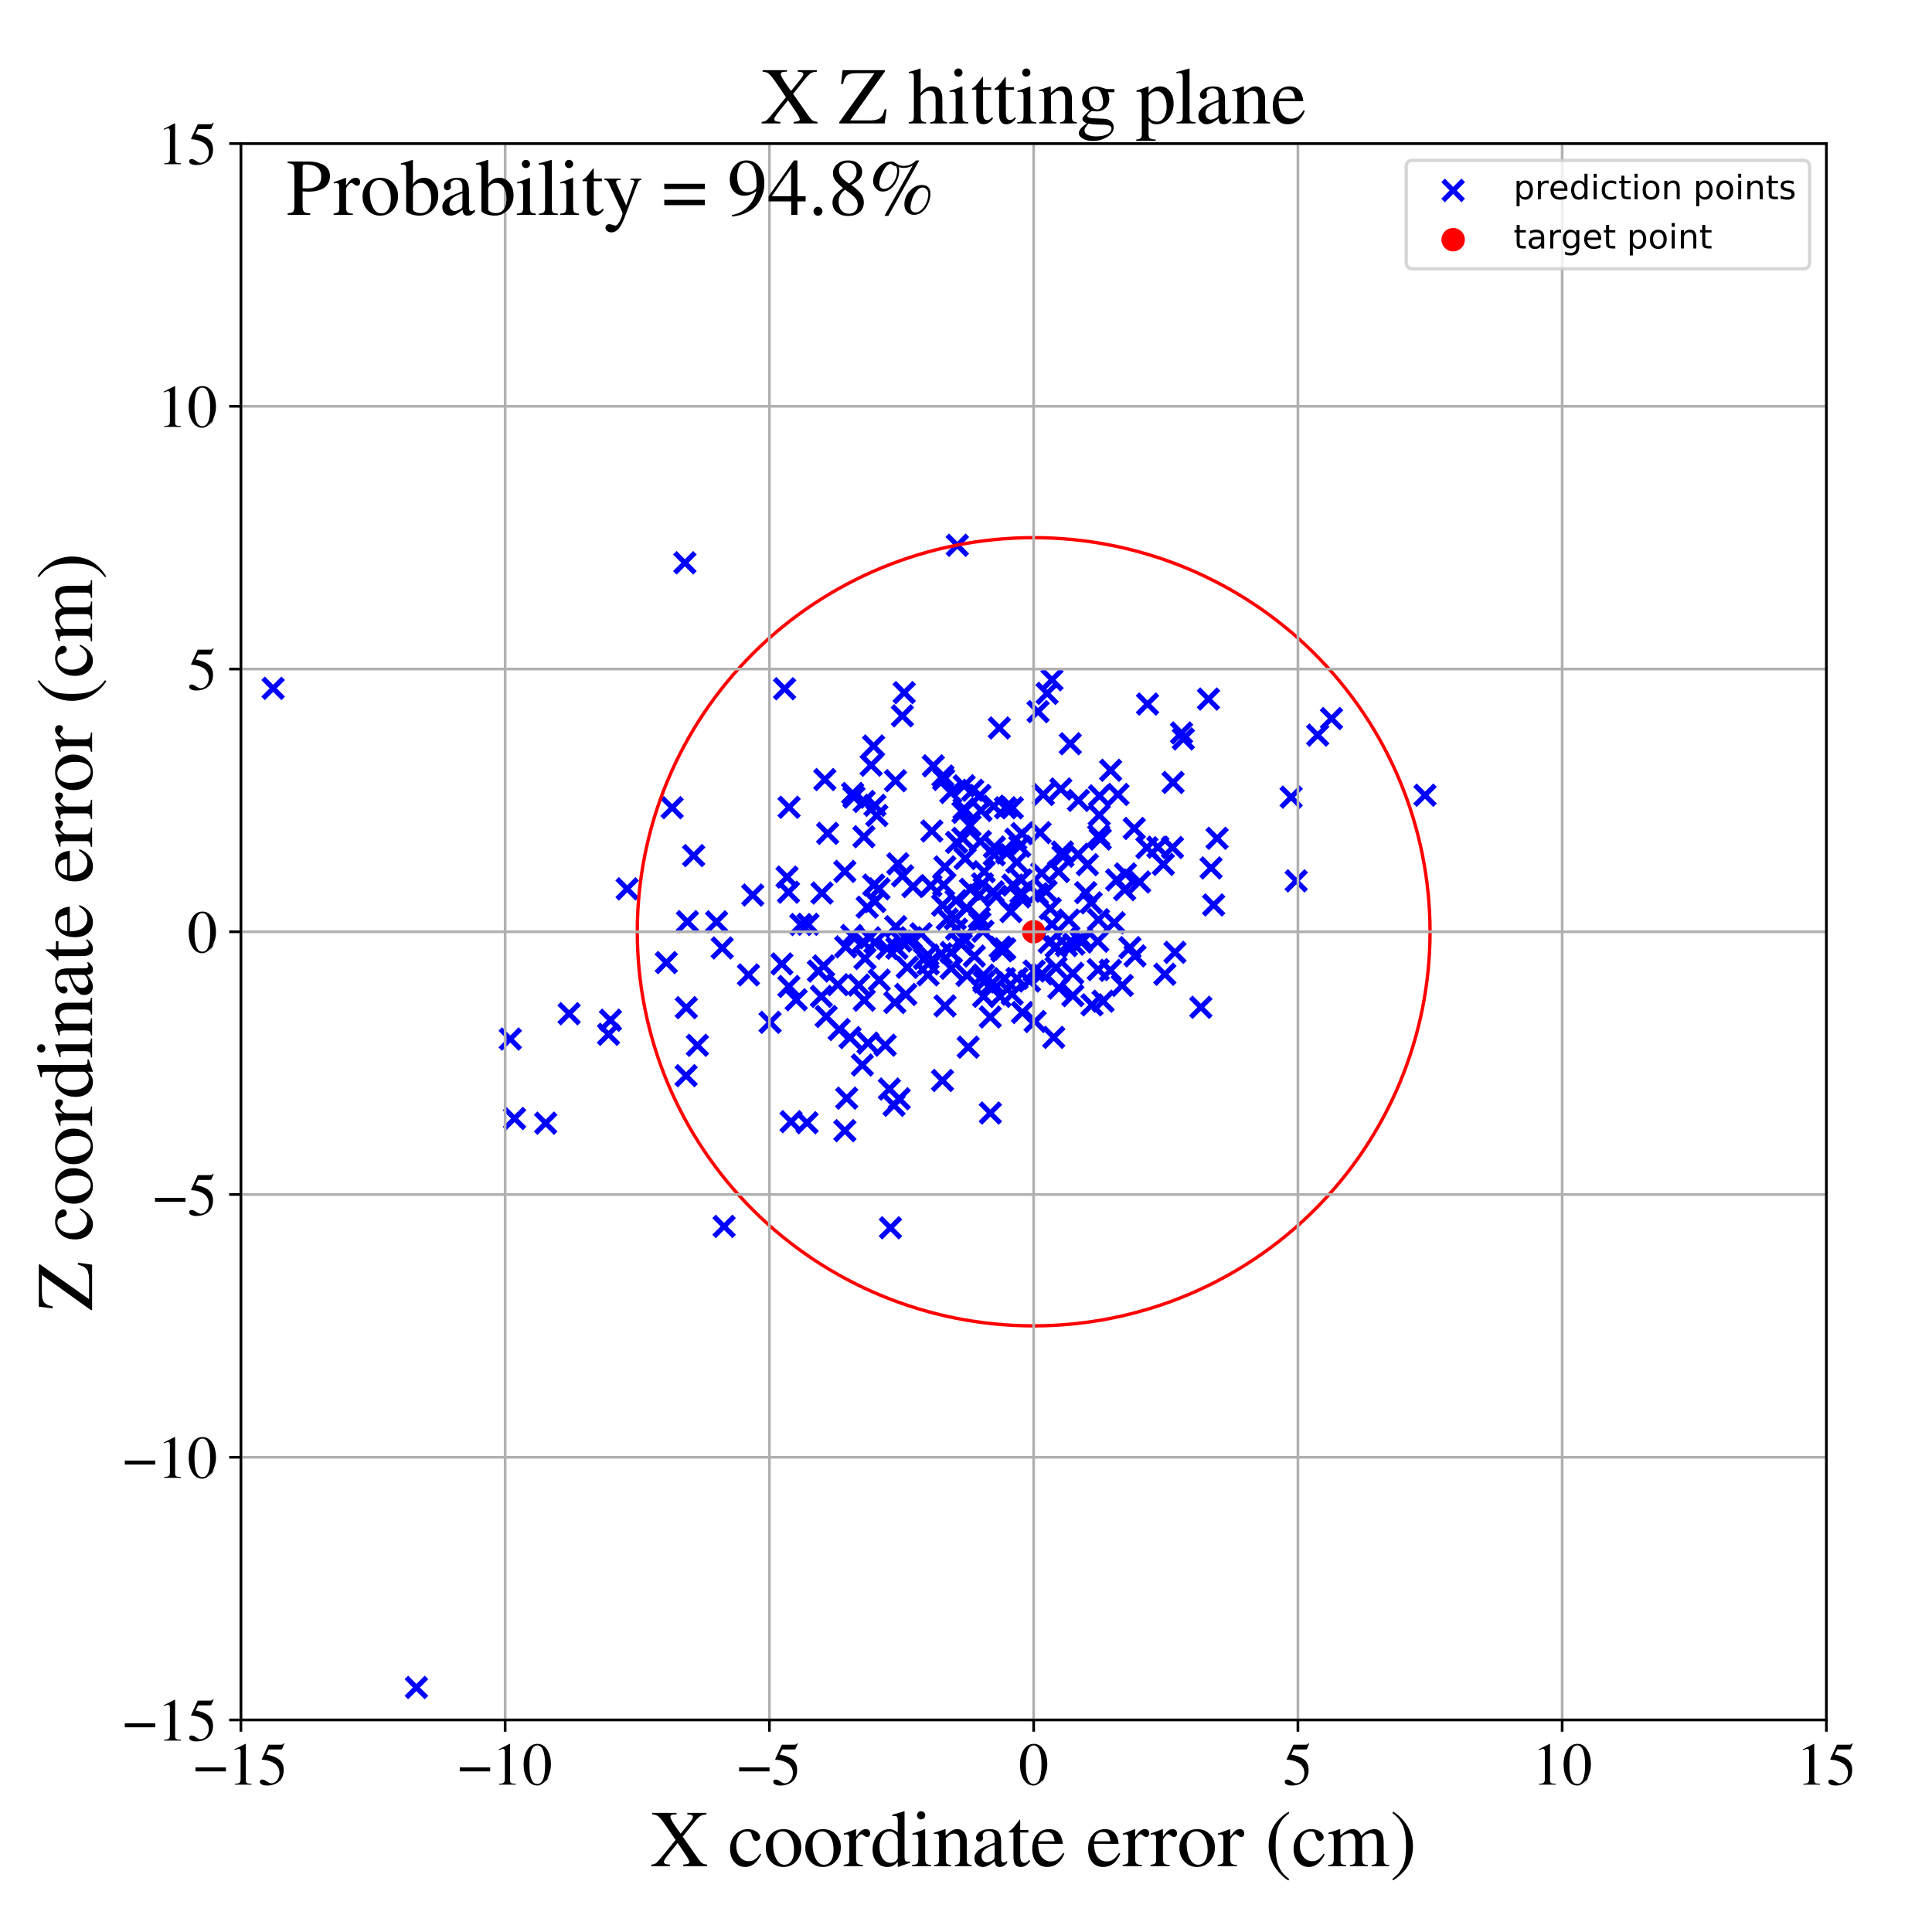 <?xml version="1.0" encoding="utf-8" standalone="no"?>
<!DOCTYPE svg PUBLIC "-//W3C//DTD SVG 1.1//EN"
  "http://www.w3.org/Graphics/SVG/1.1/DTD/svg11.dtd">
<!-- Created with matplotlib (https://matplotlib.org/) -->
<svg height="576pt" version="1.1" viewBox="0 0 576 576" width="576pt" xmlns="http://www.w3.org/2000/svg" xmlns:xlink="http://www.w3.org/1999/xlink">
 <defs>
  <style type="text/css">
*{stroke-linecap:butt;stroke-linejoin:round;}
  </style>
 </defs>
 <g id="figure_1">
  <g id="patch_1">
   <path d="M 0 576 
L 576 576 
L 576 0 
L 0 0 
z
" style="fill:#ffffff;"/>
  </g>
  <g id="axes_1">
   <g id="patch_2">
    <path d="M 71.822 512.784 
L 544.52 512.784 
L 544.52 42.802 
L 71.822 42.802 
z
" style="fill:#ffffff;"/>
   </g>
   <g id="PathCollection_1">
    <defs>
     <path d="M -3 3 
L 3 -3 
M -3 -3 
L 3 3 
" id="m3795e3b728" style="stroke:#0000ff;stroke-width:1.5;"/>
    </defs>
    <g clip-path="url(#p2d620705ab)">
     <use style="fill:#0000ff;stroke:#0000ff;stroke-width:1.5;" x="346.84" xlink:href="#m3795e3b728" y="257.703"/>
     <use style="fill:#0000ff;stroke:#0000ff;stroke-width:1.5;" x="240.898" xlink:href="#m3795e3b728" y="275.56"/>
     <use style="fill:#0000ff;stroke:#0000ff;stroke-width:1.5;" x="246.321" xlink:href="#m3795e3b728" y="303.053"/>
     <use style="fill:#0000ff;stroke:#0000ff;stroke-width:1.5;" x="204.948" xlink:href="#m3795e3b728" y="274.777"/>
     <use style="fill:#0000ff;stroke:#0000ff;stroke-width:1.5;" x="281.022" xlink:href="#m3795e3b728" y="269.867"/>
     <use style="fill:#0000ff;stroke:#0000ff;stroke-width:1.5;" x="315.593" xlink:href="#m3795e3b728" y="259.838"/>
     <use style="fill:#0000ff;stroke:#0000ff;stroke-width:1.5;" x="275.583" xlink:href="#m3795e3b728" y="285.775"/>
     <use style="fill:#0000ff;stroke:#0000ff;stroke-width:1.5;" x="260.845" xlink:href="#m3795e3b728" y="280.96"/>
     <use style="fill:#0000ff;stroke:#0000ff;stroke-width:1.5;" x="257.885" xlink:href="#m3795e3b728" y="285.762"/>
     <use style="fill:#0000ff;stroke:#0000ff;stroke-width:1.5;" x="316.752" xlink:href="#m3795e3b728" y="254.009"/>
     <use style="fill:#0000ff;stroke:#0000ff;stroke-width:1.5;" x="309.483" xlink:href="#m3795e3b728" y="212.166"/>
     <use style="fill:#0000ff;stroke:#0000ff;stroke-width:1.5;" x="252.43" xlink:href="#m3795e3b728" y="327.407"/>
     <use style="fill:#0000ff;stroke:#0000ff;stroke-width:1.5;" x="298.719" xlink:href="#m3795e3b728" y="283.491"/>
     <use style="fill:#0000ff;stroke:#0000ff;stroke-width:1.5;" x="302.003" xlink:href="#m3795e3b728" y="263.872"/>
     <use style="fill:#0000ff;stroke:#0000ff;stroke-width:1.5;" x="260.848" xlink:href="#m3795e3b728" y="240.1"/>
     <use style="fill:#0000ff;stroke:#0000ff;stroke-width:1.5;" x="290.483" xlink:href="#m3795e3b728" y="285.042"/>
     <use style="fill:#0000ff;stroke:#0000ff;stroke-width:1.5;" x="253.419" xlink:href="#m3795e3b728" y="309.346"/>
     <use style="fill:#0000ff;stroke:#0000ff;stroke-width:1.5;" x="282.406" xlink:href="#m3795e3b728" y="274.002"/>
     <use style="fill:#0000ff;stroke:#0000ff;stroke-width:1.5;" x="287.439" xlink:href="#m3795e3b728" y="234.27"/>
     <use style="fill:#0000ff;stroke:#0000ff;stroke-width:1.5;" x="260.824" xlink:href="#m3795e3b728" y="268.769"/>
     <use style="fill:#0000ff;stroke:#0000ff;stroke-width:1.5;" x="297.943" xlink:href="#m3795e3b728" y="217.037"/>
     <use style="fill:#0000ff;stroke:#0000ff;stroke-width:1.5;" x="253.934" xlink:href="#m3795e3b728" y="278.915"/>
     <use style="fill:#0000ff;stroke:#0000ff;stroke-width:1.5;" x="336.876" xlink:href="#m3795e3b728" y="282.531"/>
     <use style="fill:#0000ff;stroke:#0000ff;stroke-width:1.5;" x="260.448" xlink:href="#m3795e3b728" y="222.413"/>
     <use style="fill:#0000ff;stroke:#0000ff;stroke-width:1.5;" x="323.687" xlink:href="#m3795e3b728" y="266.126"/>
     <use style="fill:#0000ff;stroke:#0000ff;stroke-width:1.5;" x="266.544" xlink:href="#m3795e3b728" y="329.532"/>
     <use style="fill:#0000ff;stroke:#0000ff;stroke-width:1.5;" x="304.404" xlink:href="#m3795e3b728" y="266.121"/>
     <use style="fill:#0000ff;stroke:#0000ff;stroke-width:1.5;" x="271.644" xlink:href="#m3795e3b728" y="279.551"/>
     <use style="fill:#0000ff;stroke:#0000ff;stroke-width:1.5;" x="252.138" xlink:href="#m3795e3b728" y="282.292"/>
     <use style="fill:#0000ff;stroke:#0000ff;stroke-width:1.5;" x="287.093" xlink:href="#m3795e3b728" y="242.198"/>
     <use style="fill:#0000ff;stroke:#0000ff;stroke-width:1.5;" x="186.975" xlink:href="#m3795e3b728" y="265.002"/>
     <use style="fill:#0000ff;stroke:#0000ff;stroke-width:1.5;" x="358.015" xlink:href="#m3795e3b728" y="300.313"/>
     <use style="fill:#0000ff;stroke:#0000ff;stroke-width:1.5;" x="274.598" xlink:href="#m3795e3b728" y="278.396"/>
     <use style="fill:#0000ff;stroke:#0000ff;stroke-width:1.5;" x="350.294" xlink:href="#m3795e3b728" y="283.93"/>
     <use style="fill:#0000ff;stroke:#0000ff;stroke-width:1.5;" x="245.56" xlink:href="#m3795e3b728" y="287.979"/>
     <use style="fill:#0000ff;stroke:#0000ff;stroke-width:1.5;" x="124.147" xlink:href="#m3795e3b728" y="503.101"/>
     <use style="fill:#0000ff;stroke:#0000ff;stroke-width:1.5;" x="204.192" xlink:href="#m3795e3b728" y="167.797"/>
     <use style="fill:#0000ff;stroke:#0000ff;stroke-width:1.5;" x="308.603" xlink:href="#m3795e3b728" y="304.553"/>
     <use style="fill:#0000ff;stroke:#0000ff;stroke-width:1.5;" x="215.315" xlink:href="#m3795e3b728" y="282.618"/>
     <use style="fill:#0000ff;stroke:#0000ff;stroke-width:1.5;" x="360.296" xlink:href="#m3795e3b728" y="208.42"/>
     <use style="fill:#0000ff;stroke:#0000ff;stroke-width:1.5;" x="245.06" xlink:href="#m3795e3b728" y="266.246"/>
     <use style="fill:#0000ff;stroke:#0000ff;stroke-width:1.5;" x="296.427" xlink:href="#m3795e3b728" y="254.86"/>
     <use style="fill:#0000ff;stroke:#0000ff;stroke-width:1.5;" x="295.235" xlink:href="#m3795e3b728" y="303.211"/>
     <use style="fill:#0000ff;stroke:#0000ff;stroke-width:1.5;" x="338.387" xlink:href="#m3795e3b728" y="284.982"/>
     <use style="fill:#0000ff;stroke:#0000ff;stroke-width:1.5;" x="309.258" xlink:href="#m3795e3b728" y="266.472"/>
     <use style="fill:#0000ff;stroke:#0000ff;stroke-width:1.5;" x="349.563" xlink:href="#m3795e3b728" y="252.672"/>
     <use style="fill:#0000ff;stroke:#0000ff;stroke-width:1.5;" x="321.532" xlink:href="#m3795e3b728" y="238.632"/>
     <use style="fill:#0000ff;stroke:#0000ff;stroke-width:1.5;" x="281.688" xlink:href="#m3795e3b728" y="258.443"/>
     <use style="fill:#0000ff;stroke:#0000ff;stroke-width:1.5;" x="299.551" xlink:href="#m3795e3b728" y="282.889"/>
     <use style="fill:#0000ff;stroke:#0000ff;stroke-width:1.5;" x="332.929" xlink:href="#m3795e3b728" y="262.338"/>
     <use style="fill:#0000ff;stroke:#0000ff;stroke-width:1.5;" x="281.324" xlink:href="#m3795e3b728" y="232.395"/>
     <use style="fill:#0000ff;stroke:#0000ff;stroke-width:1.5;" x="386.442" xlink:href="#m3795e3b728" y="262.624"/>
     <use style="fill:#0000ff;stroke:#0000ff;stroke-width:1.5;" x="331.126" xlink:href="#m3795e3b728" y="229.65"/>
     <use style="fill:#0000ff;stroke:#0000ff;stroke-width:1.5;" x="316.271" xlink:href="#m3795e3b728" y="235.224"/>
     <use style="fill:#0000ff;stroke:#0000ff;stroke-width:1.5;" x="289.204" xlink:href="#m3795e3b728" y="246.137"/>
     <use style="fill:#0000ff;stroke:#0000ff;stroke-width:1.5;" x="314.876" xlink:href="#m3795e3b728" y="282.253"/>
     <use style="fill:#0000ff;stroke:#0000ff;stroke-width:1.5;" x="206.803" xlink:href="#m3795e3b728" y="255.086"/>
     <use style="fill:#0000ff;stroke:#0000ff;stroke-width:1.5;" x="198.662" xlink:href="#m3795e3b728" y="286.987"/>
     <use style="fill:#0000ff;stroke:#0000ff;stroke-width:1.5;" x="327.274" xlink:href="#m3795e3b728" y="280.608"/>
     <use style="fill:#0000ff;stroke:#0000ff;stroke-width:1.5;" x="304.698" xlink:href="#m3795e3b728" y="248.526"/>
     <use style="fill:#0000ff;stroke:#0000ff;stroke-width:1.5;" x="278.254" xlink:href="#m3795e3b728" y="228.32"/>
     <use style="fill:#0000ff;stroke:#0000ff;stroke-width:1.5;" x="287.069" xlink:href="#m3795e3b728" y="249.951"/>
     <use style="fill:#0000ff;stroke:#0000ff;stroke-width:1.5;" x="312.818" xlink:href="#m3795e3b728" y="280.925"/>
     <use style="fill:#0000ff;stroke:#0000ff;stroke-width:1.5;" x="384.932" xlink:href="#m3795e3b728" y="237.66"/>
     <use style="fill:#0000ff;stroke:#0000ff;stroke-width:1.5;" x="204.547" xlink:href="#m3795e3b728" y="320.699"/>
     <use style="fill:#0000ff;stroke:#0000ff;stroke-width:1.5;" x="270.802" xlink:href="#m3795e3b728" y="280.441"/>
     <use style="fill:#0000ff;stroke:#0000ff;stroke-width:1.5;" x="292.163" xlink:href="#m3795e3b728" y="237.131"/>
     <use style="fill:#0000ff;stroke:#0000ff;stroke-width:1.5;" x="281.736" xlink:href="#m3795e3b728" y="299.898"/>
     <use style="fill:#0000ff;stroke:#0000ff;stroke-width:1.5;" x="327.559" xlink:href="#m3795e3b728" y="249.127"/>
     <use style="fill:#0000ff;stroke:#0000ff;stroke-width:1.5;" x="266.979" xlink:href="#m3795e3b728" y="232.762"/>
     <use style="fill:#0000ff;stroke:#0000ff;stroke-width:1.5;" x="269.113" xlink:href="#m3795e3b728" y="261.128"/>
     <use style="fill:#0000ff;stroke:#0000ff;stroke-width:1.5;" x="327.78" xlink:href="#m3795e3b728" y="237.276"/>
     <use style="fill:#0000ff;stroke:#0000ff;stroke-width:1.5;" x="301.395" xlink:href="#m3795e3b728" y="271.777"/>
     <use style="fill:#0000ff;stroke:#0000ff;stroke-width:1.5;" x="292.46" xlink:href="#m3795e3b728" y="241.633"/>
     <use style="fill:#0000ff;stroke:#0000ff;stroke-width:1.5;" x="245.913" xlink:href="#m3795e3b728" y="232.418"/>
     <use style="fill:#0000ff;stroke:#0000ff;stroke-width:1.5;" x="310.549" xlink:href="#m3795e3b728" y="260.342"/>
     <use style="fill:#0000ff;stroke:#0000ff;stroke-width:1.5;" x="296.459" xlink:href="#m3795e3b728" y="252.53"/>
     <use style="fill:#0000ff;stroke:#0000ff;stroke-width:1.5;" x="259.277" xlink:href="#m3795e3b728" y="279.61"/>
     <use style="fill:#0000ff;stroke:#0000ff;stroke-width:1.5;" x="322.373" xlink:href="#m3795e3b728" y="280.843"/>
     <use style="fill:#0000ff;stroke:#0000ff;stroke-width:1.5;" x="251.878" xlink:href="#m3795e3b728" y="259.799"/>
     <use style="fill:#0000ff;stroke:#0000ff;stroke-width:1.5;" x="327.731" xlink:href="#m3795e3b728" y="243.034"/>
     <use style="fill:#0000ff;stroke:#0000ff;stroke-width:1.5;" x="342.114" xlink:href="#m3795e3b728" y="209.902"/>
     <use style="fill:#0000ff;stroke:#0000ff;stroke-width:1.5;" x="270.041" xlink:href="#m3795e3b728" y="296.478"/>
     <use style="fill:#0000ff;stroke:#0000ff;stroke-width:1.5;" x="213.65" xlink:href="#m3795e3b728" y="274.841"/>
     <use style="fill:#0000ff;stroke:#0000ff;stroke-width:1.5;" x="313.635" xlink:href="#m3795e3b728" y="202.668"/>
     <use style="fill:#0000ff;stroke:#0000ff;stroke-width:1.5;" x="313.11" xlink:href="#m3795e3b728" y="270.885"/>
     <use style="fill:#0000ff;stroke:#0000ff;stroke-width:1.5;" x="339.772" xlink:href="#m3795e3b728" y="262.954"/>
     <use style="fill:#0000ff;stroke:#0000ff;stroke-width:1.5;" x="200.385" xlink:href="#m3795e3b728" y="240.802"/>
     <use style="fill:#0000ff;stroke:#0000ff;stroke-width:1.5;" x="285.033" xlink:href="#m3795e3b728" y="268.477"/>
     <use style="fill:#0000ff;stroke:#0000ff;stroke-width:1.5;" x="280.651" xlink:href="#m3795e3b728" y="284.376"/>
     <use style="fill:#0000ff;stroke:#0000ff;stroke-width:1.5;" x="287.166" xlink:href="#m3795e3b728" y="279.625"/>
     <use style="fill:#0000ff;stroke:#0000ff;stroke-width:1.5;" x="152.141" xlink:href="#m3795e3b728" y="309.781"/>
     <use style="fill:#0000ff;stroke:#0000ff;stroke-width:1.5;" x="332.181" xlink:href="#m3795e3b728" y="275.106"/>
     <use style="fill:#0000ff;stroke:#0000ff;stroke-width:1.5;" x="293.419" xlink:href="#m3795e3b728" y="259.885"/>
     <use style="fill:#0000ff;stroke:#0000ff;stroke-width:1.5;" x="319.091" xlink:href="#m3795e3b728" y="221.735"/>
     <use style="fill:#0000ff;stroke:#0000ff;stroke-width:1.5;" x="327.415" xlink:href="#m3795e3b728" y="289.085"/>
     <use style="fill:#0000ff;stroke:#0000ff;stroke-width:1.5;" x="268.605" xlink:href="#m3795e3b728" y="280.564"/>
     <use style="fill:#0000ff;stroke:#0000ff;stroke-width:1.5;" x="328.031" xlink:href="#m3795e3b728" y="250.147"/>
     <use style="fill:#0000ff;stroke:#0000ff;stroke-width:1.5;" x="266.772" xlink:href="#m3795e3b728" y="298.883"/>
     <use style="fill:#0000ff;stroke:#0000ff;stroke-width:1.5;" x="261.417" xlink:href="#m3795e3b728" y="243.127"/>
     <use style="fill:#0000ff;stroke:#0000ff;stroke-width:1.5;" x="301.809" xlink:href="#m3795e3b728" y="240.851"/>
     <use style="fill:#0000ff;stroke:#0000ff;stroke-width:1.5;" x="243.995" xlink:href="#m3795e3b728" y="289.512"/>
     <use style="fill:#0000ff;stroke:#0000ff;stroke-width:1.5;" x="304.818" xlink:href="#m3795e3b728" y="301.869"/>
     <use style="fill:#0000ff;stroke:#0000ff;stroke-width:1.5;" x="361.063" xlink:href="#m3795e3b728" y="258.766"/>
     <use style="fill:#0000ff;stroke:#0000ff;stroke-width:1.5;" x="281.333" xlink:href="#m3795e3b728" y="263.852"/>
     <use style="fill:#0000ff;stroke:#0000ff;stroke-width:1.5;" x="238.753" xlink:href="#m3795e3b728" y="275.632"/>
     <use style="fill:#0000ff;stroke:#0000ff;stroke-width:1.5;" x="312.175" xlink:href="#m3795e3b728" y="206.718"/>
     <use style="fill:#0000ff;stroke:#0000ff;stroke-width:1.5;" x="235.074" xlink:href="#m3795e3b728" y="266.005"/>
     <use style="fill:#0000ff;stroke:#0000ff;stroke-width:1.5;" x="285.175" xlink:href="#m3795e3b728" y="277.024"/>
     <use style="fill:#0000ff;stroke:#0000ff;stroke-width:1.5;" x="281.12" xlink:href="#m3795e3b728" y="231.361"/>
     <use style="fill:#0000ff;stroke:#0000ff;stroke-width:1.5;" x="292.915" xlink:href="#m3795e3b728" y="263.513"/>
     <use style="fill:#0000ff;stroke:#0000ff;stroke-width:1.5;" x="257.661" xlink:href="#m3795e3b728" y="298.201"/>
     <use style="fill:#0000ff;stroke:#0000ff;stroke-width:1.5;" x="300.16" xlink:href="#m3795e3b728" y="254.316"/>
     <use style="fill:#0000ff;stroke:#0000ff;stroke-width:1.5;" x="288.654" xlink:href="#m3795e3b728" y="312.201"/>
     <use style="fill:#0000ff;stroke:#0000ff;stroke-width:1.5;" x="276.677" xlink:href="#m3795e3b728" y="290.642"/>
     <use style="fill:#0000ff;stroke:#0000ff;stroke-width:1.5;" x="162.686" xlink:href="#m3795e3b728" y="334.86"/>
     <use style="fill:#0000ff;stroke:#0000ff;stroke-width:1.5;" x="296.26" xlink:href="#m3795e3b728" y="240.347"/>
     <use style="fill:#0000ff;stroke:#0000ff;stroke-width:1.5;" x="272.186" xlink:href="#m3795e3b728" y="264.31"/>
     <use style="fill:#0000ff;stroke:#0000ff;stroke-width:1.5;" x="308.332" xlink:href="#m3795e3b728" y="289.51"/>
     <use style="fill:#0000ff;stroke:#0000ff;stroke-width:1.5;" x="81.434" xlink:href="#m3795e3b728" y="205.218"/>
     <use style="fill:#0000ff;stroke:#0000ff;stroke-width:1.5;" x="223.144" xlink:href="#m3795e3b728" y="290.655"/>
     <use style="fill:#0000ff;stroke:#0000ff;stroke-width:1.5;" x="293.062" xlink:href="#m3795e3b728" y="277.655"/>
     <use style="fill:#0000ff;stroke:#0000ff;stroke-width:1.5;" x="296.081" xlink:href="#m3795e3b728" y="265.865"/>
     <use style="fill:#0000ff;stroke:#0000ff;stroke-width:1.5;" x="303.213" xlink:href="#m3795e3b728" y="291.712"/>
     <use style="fill:#0000ff;stroke:#0000ff;stroke-width:1.5;" x="260.476" xlink:href="#m3795e3b728" y="263.873"/>
     <use style="fill:#0000ff;stroke:#0000ff;stroke-width:1.5;" x="295.943" xlink:href="#m3795e3b728" y="293.065"/>
     <use style="fill:#0000ff;stroke:#0000ff;stroke-width:1.5;" x="392.846" xlink:href="#m3795e3b728" y="219.163"/>
     <use style="fill:#0000ff;stroke:#0000ff;stroke-width:1.5;" x="284.798" xlink:href="#m3795e3b728" y="273.916"/>
     <use style="fill:#0000ff;stroke:#0000ff;stroke-width:1.5;" x="207.923" xlink:href="#m3795e3b728" y="311.643"/>
     <use style="fill:#0000ff;stroke:#0000ff;stroke-width:1.5;" x="347.282" xlink:href="#m3795e3b728" y="290.461"/>
     <use style="fill:#0000ff;stroke:#0000ff;stroke-width:1.5;" x="269.036" xlink:href="#m3795e3b728" y="213.416"/>
     <use style="fill:#0000ff;stroke:#0000ff;stroke-width:1.5;" x="235.848" xlink:href="#m3795e3b728" y="334.411"/>
     <use style="fill:#0000ff;stroke:#0000ff;stroke-width:1.5;" x="254.196" xlink:href="#m3795e3b728" y="236.564"/>
     <use style="fill:#0000ff;stroke:#0000ff;stroke-width:1.5;" x="235.252" xlink:href="#m3795e3b728" y="240.679"/>
     <use style="fill:#0000ff;stroke:#0000ff;stroke-width:1.5;" x="396.958" xlink:href="#m3795e3b728" y="214.227"/>
     <use style="fill:#0000ff;stroke:#0000ff;stroke-width:1.5;" x="254.599" xlink:href="#m3795e3b728" y="237.669"/>
     <use style="fill:#0000ff;stroke:#0000ff;stroke-width:1.5;" x="297.005" xlink:href="#m3795e3b728" y="267.205"/>
     <use style="fill:#0000ff;stroke:#0000ff;stroke-width:1.5;" x="314.85" xlink:href="#m3795e3b728" y="288.495"/>
     <use style="fill:#0000ff;stroke:#0000ff;stroke-width:1.5;" x="303.172" xlink:href="#m3795e3b728" y="257.035"/>
     <use style="fill:#0000ff;stroke:#0000ff;stroke-width:1.5;" x="352.255" xlink:href="#m3795e3b728" y="218.53"/>
     <use style="fill:#0000ff;stroke:#0000ff;stroke-width:1.5;" x="311.882" xlink:href="#m3795e3b728" y="265.721"/>
     <use style="fill:#0000ff;stroke:#0000ff;stroke-width:1.5;" x="276.618" xlink:href="#m3795e3b728" y="284.727"/>
     <use style="fill:#0000ff;stroke:#0000ff;stroke-width:1.5;" x="299.477" xlink:href="#m3795e3b728" y="291.782"/>
     <use style="fill:#0000ff;stroke:#0000ff;stroke-width:1.5;" x="304.442" xlink:href="#m3795e3b728" y="262.327"/>
     <use style="fill:#0000ff;stroke:#0000ff;stroke-width:1.5;" x="424.843" xlink:href="#m3795e3b728" y="237.085"/>
     <use style="fill:#0000ff;stroke:#0000ff;stroke-width:1.5;" x="318.664" xlink:href="#m3795e3b728" y="274.299"/>
     <use style="fill:#0000ff;stroke:#0000ff;stroke-width:1.5;" x="338.162" xlink:href="#m3795e3b728" y="246.993"/>
     <use style="fill:#0000ff;stroke:#0000ff;stroke-width:1.5;" x="322.517" xlink:href="#m3795e3b728" y="279.838"/>
     <use style="fill:#0000ff;stroke:#0000ff;stroke-width:1.5;" x="301.765" xlink:href="#m3795e3b728" y="296.393"/>
     <use style="fill:#0000ff;stroke:#0000ff;stroke-width:1.5;" x="265.478" xlink:href="#m3795e3b728" y="366.055"/>
     <use style="fill:#0000ff;stroke:#0000ff;stroke-width:1.5;" x="288.294" xlink:href="#m3795e3b728" y="290.799"/>
     <use style="fill:#0000ff;stroke:#0000ff;stroke-width:1.5;" x="306.907" xlink:href="#m3795e3b728" y="292.479"/>
     <use style="fill:#0000ff;stroke:#0000ff;stroke-width:1.5;" x="325.562" xlink:href="#m3795e3b728" y="299.585"/>
     <use style="fill:#0000ff;stroke:#0000ff;stroke-width:1.5;" x="316.888" xlink:href="#m3795e3b728" y="255.271"/>
     <use style="fill:#0000ff;stroke:#0000ff;stroke-width:1.5;" x="290.014" xlink:href="#m3795e3b728" y="235.609"/>
     <use style="fill:#0000ff;stroke:#0000ff;stroke-width:1.5;" x="280.986" xlink:href="#m3795e3b728" y="322.132"/>
     <use style="fill:#0000ff;stroke:#0000ff;stroke-width:1.5;" x="251.888" xlink:href="#m3795e3b728" y="337.097"/>
     <use style="fill:#0000ff;stroke:#0000ff;stroke-width:1.5;" x="204.614" xlink:href="#m3795e3b728" y="300.424"/>
     <use style="fill:#0000ff;stroke:#0000ff;stroke-width:1.5;" x="264.493" xlink:href="#m3795e3b728" y="282.762"/>
     <use style="fill:#0000ff;stroke:#0000ff;stroke-width:1.5;" x="257.649" xlink:href="#m3795e3b728" y="238.952"/>
     <use style="fill:#0000ff;stroke:#0000ff;stroke-width:1.5;" x="328.86" xlink:href="#m3795e3b728" y="298.498"/>
     <use style="fill:#0000ff;stroke:#0000ff;stroke-width:1.5;" x="289.326" xlink:href="#m3795e3b728" y="265.134"/>
     <use style="fill:#0000ff;stroke:#0000ff;stroke-width:1.5;" x="277.81" xlink:href="#m3795e3b728" y="247.75"/>
     <use style="fill:#0000ff;stroke:#0000ff;stroke-width:1.5;" x="304.023" xlink:href="#m3795e3b728" y="252.299"/>
     <use style="fill:#0000ff;stroke:#0000ff;stroke-width:1.5;" x="333.303" xlink:href="#m3795e3b728" y="236.857"/>
     <use style="fill:#0000ff;stroke:#0000ff;stroke-width:1.5;" x="250.191" xlink:href="#m3795e3b728" y="306.934"/>
     <use style="fill:#0000ff;stroke:#0000ff;stroke-width:1.5;" x="277.519" xlink:href="#m3795e3b728" y="264.044"/>
     <use style="fill:#0000ff;stroke:#0000ff;stroke-width:1.5;" x="299.78" xlink:href="#m3795e3b728" y="240.824"/>
     <use style="fill:#0000ff;stroke:#0000ff;stroke-width:1.5;" x="233.914" xlink:href="#m3795e3b728" y="205.338"/>
     <use style="fill:#0000ff;stroke:#0000ff;stroke-width:1.5;" x="292.151" xlink:href="#m3795e3b728" y="275.142"/>
     <use style="fill:#0000ff;stroke:#0000ff;stroke-width:1.5;" x="263.916" xlink:href="#m3795e3b728" y="311.606"/>
     <use style="fill:#0000ff;stroke:#0000ff;stroke-width:1.5;" x="287.418" xlink:href="#m3795e3b728" y="241.114"/>
     <use style="fill:#0000ff;stroke:#0000ff;stroke-width:1.5;" x="181.423" xlink:href="#m3795e3b728" y="308.368"/>
     <use style="fill:#0000ff;stroke:#0000ff;stroke-width:1.5;" x="293.238" xlink:href="#m3795e3b728" y="297.048"/>
     <use style="fill:#0000ff;stroke:#0000ff;stroke-width:1.5;" x="265.152" xlink:href="#m3795e3b728" y="324.686"/>
     <use style="fill:#0000ff;stroke:#0000ff;stroke-width:1.5;" x="310.659" xlink:href="#m3795e3b728" y="290.374"/>
     <use style="fill:#0000ff;stroke:#0000ff;stroke-width:1.5;" x="262.143" xlink:href="#m3795e3b728" y="292.212"/>
     <use style="fill:#0000ff;stroke:#0000ff;stroke-width:1.5;" x="335.543" xlink:href="#m3795e3b728" y="260.545"/>
     <use style="fill:#0000ff;stroke:#0000ff;stroke-width:1.5;" x="298.151" xlink:href="#m3795e3b728" y="297.053"/>
     <use style="fill:#0000ff;stroke:#0000ff;stroke-width:1.5;" x="310.099" xlink:href="#m3795e3b728" y="248.236"/>
     <use style="fill:#0000ff;stroke:#0000ff;stroke-width:1.5;" x="362.858" xlink:href="#m3795e3b728" y="249.927"/>
     <use style="fill:#0000ff;stroke:#0000ff;stroke-width:1.5;" x="298.21" xlink:href="#m3795e3b728" y="282.372"/>
     <use style="fill:#0000ff;stroke:#0000ff;stroke-width:1.5;" x="285.182" xlink:href="#m3795e3b728" y="251.152"/>
     <use style="fill:#0000ff;stroke:#0000ff;stroke-width:1.5;" x="285.411" xlink:href="#m3795e3b728" y="162.571"/>
     <use style="fill:#0000ff;stroke:#0000ff;stroke-width:1.5;" x="270.485" xlink:href="#m3795e3b728" y="288.4"/>
     <use style="fill:#0000ff;stroke:#0000ff;stroke-width:1.5;" x="302.843" xlink:href="#m3795e3b728" y="250.202"/>
     <use style="fill:#0000ff;stroke:#0000ff;stroke-width:1.5;" x="334.582" xlink:href="#m3795e3b728" y="293.796"/>
     <use style="fill:#0000ff;stroke:#0000ff;stroke-width:1.5;" x="317.938" xlink:href="#m3795e3b728" y="281.91"/>
     <use style="fill:#0000ff;stroke:#0000ff;stroke-width:1.5;" x="283.471" xlink:href="#m3795e3b728" y="236.261"/>
     <use style="fill:#0000ff;stroke:#0000ff;stroke-width:1.5;" x="276.741" xlink:href="#m3795e3b728" y="287.377"/>
     <use style="fill:#0000ff;stroke:#0000ff;stroke-width:1.5;" x="246.748" xlink:href="#m3795e3b728" y="248.455"/>
     <use style="fill:#0000ff;stroke:#0000ff;stroke-width:1.5;" x="268.092" xlink:href="#m3795e3b728" y="327.584"/>
     <use style="fill:#0000ff;stroke:#0000ff;stroke-width:1.5;" x="335.308" xlink:href="#m3795e3b728" y="265.244"/>
     <use style="fill:#0000ff;stroke:#0000ff;stroke-width:1.5;" x="235.197" xlink:href="#m3795e3b728" y="294.101"/>
     <use style="fill:#0000ff;stroke:#0000ff;stroke-width:1.5;" x="244.879" xlink:href="#m3795e3b728" y="297.061"/>
     <use style="fill:#0000ff;stroke:#0000ff;stroke-width:1.5;" x="314.156" xlink:href="#m3795e3b728" y="309.277"/>
     <use style="fill:#0000ff;stroke:#0000ff;stroke-width:1.5;" x="-1" xlink:href="#m3795e3b728" y="262.673"/>
     <use style="fill:#0000ff;stroke:#0000ff;stroke-width:1.5;" x="-1" xlink:href="#m3795e3b728" y="259.661"/>
     <use style="fill:#0000ff;stroke:#0000ff;stroke-width:1.5;" x="288.207" xlink:href="#m3795e3b728" y="270.75"/>
     <use style="fill:#0000ff;stroke:#0000ff;stroke-width:1.5;" x="224.424" xlink:href="#m3795e3b728" y="266.849"/>
     <use style="fill:#0000ff;stroke:#0000ff;stroke-width:1.5;" x="331.04" xlink:href="#m3795e3b728" y="289.3"/>
     <use style="fill:#0000ff;stroke:#0000ff;stroke-width:1.5;" x="293.387" xlink:href="#m3795e3b728" y="292.77"/>
     <use style="fill:#0000ff;stroke:#0000ff;stroke-width:1.5;" x="319.842" xlink:href="#m3795e3b728" y="290.173"/>
     <use style="fill:#0000ff;stroke:#0000ff;stroke-width:1.5;" x="321.412" xlink:href="#m3795e3b728" y="254.694"/>
     <use style="fill:#0000ff;stroke:#0000ff;stroke-width:1.5;" x="293.214" xlink:href="#m3795e3b728" y="290.731"/>
     <use style="fill:#0000ff;stroke:#0000ff;stroke-width:1.5;" x="283.564" xlink:href="#m3795e3b728" y="288.676"/>
     <use style="fill:#0000ff;stroke:#0000ff;stroke-width:1.5;" x="341.925" xlink:href="#m3795e3b728" y="252.745"/>
     <use style="fill:#0000ff;stroke:#0000ff;stroke-width:1.5;" x="233.1" xlink:href="#m3795e3b728" y="287.382"/>
     <use style="fill:#0000ff;stroke:#0000ff;stroke-width:1.5;" x="237.37" xlink:href="#m3795e3b728" y="298.071"/>
     <use style="fill:#0000ff;stroke:#0000ff;stroke-width:1.5;" x="349.736" xlink:href="#m3795e3b728" y="233.279"/>
     <use style="fill:#0000ff;stroke:#0000ff;stroke-width:1.5;" x="257.329" xlink:href="#m3795e3b728" y="280.84"/>
     <use style="fill:#0000ff;stroke:#0000ff;stroke-width:1.5;" x="267.676" xlink:href="#m3795e3b728" y="257.529"/>
     <use style="fill:#0000ff;stroke:#0000ff;stroke-width:1.5;" x="287.742" xlink:href="#m3795e3b728" y="255.96"/>
     <use style="fill:#0000ff;stroke:#0000ff;stroke-width:1.5;" x="315.69" xlink:href="#m3795e3b728" y="294.558"/>
     <use style="fill:#0000ff;stroke:#0000ff;stroke-width:1.5;" x="256.039" xlink:href="#m3795e3b728" y="293.676"/>
     <use style="fill:#0000ff;stroke:#0000ff;stroke-width:1.5;" x="361.83" xlink:href="#m3795e3b728" y="269.795"/>
     <use style="fill:#0000ff;stroke:#0000ff;stroke-width:1.5;" x="181.997" xlink:href="#m3795e3b728" y="304.158"/>
     <use style="fill:#0000ff;stroke:#0000ff;stroke-width:1.5;" x="215.874" xlink:href="#m3795e3b728" y="365.643"/>
     <use style="fill:#0000ff;stroke:#0000ff;stroke-width:1.5;" x="286.608" xlink:href="#m3795e3b728" y="281.554"/>
     <use style="fill:#0000ff;stroke:#0000ff;stroke-width:1.5;" x="313.637" xlink:href="#m3795e3b728" y="275.555"/>
     <use style="fill:#0000ff;stroke:#0000ff;stroke-width:1.5;" x="259.721" xlink:href="#m3795e3b728" y="228.141"/>
     <use style="fill:#0000ff;stroke:#0000ff;stroke-width:1.5;" x="292.26" xlink:href="#m3795e3b728" y="250.883"/>
     <use style="fill:#0000ff;stroke:#0000ff;stroke-width:1.5;" x="291.886" xlink:href="#m3795e3b728" y="266.842"/>
     <use style="fill:#0000ff;stroke:#0000ff;stroke-width:1.5;" x="327.491" xlink:href="#m3795e3b728" y="274.199"/>
     <use style="fill:#0000ff;stroke:#0000ff;stroke-width:1.5;" x="291.961" xlink:href="#m3795e3b728" y="273.636"/>
     <use style="fill:#0000ff;stroke:#0000ff;stroke-width:1.5;" x="319.859" xlink:href="#m3795e3b728" y="296.828"/>
     <use style="fill:#0000ff;stroke:#0000ff;stroke-width:1.5;" x="153.406" xlink:href="#m3795e3b728" y="333.463"/>
     <use style="fill:#0000ff;stroke:#0000ff;stroke-width:1.5;" x="352.793" xlink:href="#m3795e3b728" y="220.3"/>
     <use style="fill:#0000ff;stroke:#0000ff;stroke-width:1.5;" x="304.005" xlink:href="#m3795e3b728" y="267.393"/>
     <use style="fill:#0000ff;stroke:#0000ff;stroke-width:1.5;" x="169.674" xlink:href="#m3795e3b728" y="302.225"/>
     <use style="fill:#0000ff;stroke:#0000ff;stroke-width:1.5;" x="262.064" xlink:href="#m3795e3b728" y="264.986"/>
     <use style="fill:#0000ff;stroke:#0000ff;stroke-width:1.5;" x="267.374" xlink:href="#m3795e3b728" y="282.683"/>
     <use style="fill:#0000ff;stroke:#0000ff;stroke-width:1.5;" x="258.793" xlink:href="#m3795e3b728" y="310.985"/>
     <use style="fill:#0000ff;stroke:#0000ff;stroke-width:1.5;" x="229.591" xlink:href="#m3795e3b728" y="304.794"/>
     <use style="fill:#0000ff;stroke:#0000ff;stroke-width:1.5;" x="257.564" xlink:href="#m3795e3b728" y="249.459"/>
     <use style="fill:#0000ff;stroke:#0000ff;stroke-width:1.5;" x="283.59" xlink:href="#m3795e3b728" y="283.949"/>
     <use style="fill:#0000ff;stroke:#0000ff;stroke-width:1.5;" x="257.1" xlink:href="#m3795e3b728" y="317.524"/>
     <use style="fill:#0000ff;stroke:#0000ff;stroke-width:1.5;" x="249.783" xlink:href="#m3795e3b728" y="293.579"/>
     <use style="fill:#0000ff;stroke:#0000ff;stroke-width:1.5;" x="234.641" xlink:href="#m3795e3b728" y="261.488"/>
     <use style="fill:#0000ff;stroke:#0000ff;stroke-width:1.5;" x="320.155" xlink:href="#m3795e3b728" y="281.484"/>
     <use style="fill:#0000ff;stroke:#0000ff;stroke-width:1.5;" x="311.039" xlink:href="#m3795e3b728" y="236.866"/>
     <use style="fill:#0000ff;stroke:#0000ff;stroke-width:1.5;" x="324.184" xlink:href="#m3795e3b728" y="257.789"/>
     <use style="fill:#0000ff;stroke:#0000ff;stroke-width:1.5;" x="258.545" xlink:href="#m3795e3b728" y="270.464"/>
     <use style="fill:#0000ff;stroke:#0000ff;stroke-width:1.5;" x="345.196" xlink:href="#m3795e3b728" y="252.573"/>
     <use style="fill:#0000ff;stroke:#0000ff;stroke-width:1.5;" x="240.607" xlink:href="#m3795e3b728" y="334.726"/>
     <use style="fill:#0000ff;stroke:#0000ff;stroke-width:1.5;" x="295.259" xlink:href="#m3795e3b728" y="331.839"/>
     <use style="fill:#0000ff;stroke:#0000ff;stroke-width:1.5;" x="269.57" xlink:href="#m3795e3b728" y="206.501"/>
     <use style="fill:#0000ff;stroke:#0000ff;stroke-width:1.5;" x="325.323" xlink:href="#m3795e3b728" y="269.169"/>
     <use style="fill:#0000ff;stroke:#0000ff;stroke-width:1.5;" x="267.048" xlink:href="#m3795e3b728" y="276.279"/>
    </g>
   </g>
   <g id="PathCollection_2">
    <defs>
     <path d="M 0 3 
C 0.796 3 1.559 2.684 2.121 2.121 
C 2.684 1.559 3 0.796 3 0 
C 3 -0.796 2.684 -1.559 2.121 -2.121 
C 1.559 -2.684 0.796 -3 0 -3 
C -0.796 -3 -1.559 -2.684 -2.121 -2.121 
C -2.684 -1.559 -3 -0.796 -3 0 
C -3 0.796 -2.684 1.559 -2.121 2.121 
C -1.559 2.684 -0.796 3 0 3 
z
" id="m39d5fa0cdb" style="stroke:#ff0000;"/>
    </defs>
    <g clip-path="url(#p2d620705ab)">
     <use style="fill:#ff0000;stroke:#ff0000;" x="308.171" xlink:href="#m39d5fa0cdb" y="277.793"/>
    </g>
   </g>
   <g id="patch_3">
    <path clip-path="url(#p2d620705ab)" d="M 308.171 395.288 
C 339.511 395.288 369.572 382.908 391.733 360.875 
C 413.894 338.841 426.346 308.953 426.346 277.793 
C 426.346 246.633 413.894 216.745 391.733 194.711 
C 369.572 172.677 339.511 160.297 308.171 160.297 
C 276.831 160.297 246.77 172.677 224.609 194.711 
C 202.448 216.745 189.997 246.633 189.997 277.793 
C 189.997 308.953 202.448 338.841 224.609 360.875 
C 246.77 382.908 276.831 395.288 308.171 395.288 
z
" style="fill:none;stroke:#ff0000;stroke-linejoin:miter;"/>
   </g>
   <g id="matplotlib.axis_1">
    <g id="xtick_1">
     <g id="line2d_1">
      <path clip-path="url(#p2d620705ab)" d="M 71.822 512.784 
L 71.822 42.802 
" style="fill:none;stroke:#b0b0b0;stroke-linecap:square;stroke-width:0.8;"/>
     </g>
     <g id="line2d_2">
      <defs>
       <path d="M 0 0 
L 0 3.5 
" id="mfef8a9e3b6" style="stroke:#000000;stroke-width:0.8;"/>
      </defs>
      <g>
       <use style="stroke:#000000;stroke-width:0.8;" x="71.822" xlink:href="#mfef8a9e3b6" y="512.784"/>
      </g>
     </g>
     <g id="text_1">
      <!-- −15 -->
      <defs>
       <path d="M 3 22 
L 3 28.594 
L 53.406 28.594 
L 53.406 22 
z
" id="FreeSerif-8722"/>
       <path d="M 18.297 59.297 
Q 16.5 59.297 11.094 57.094 
L 11.094 58.5 
L 29.094 67.594 
L 29.906 67.406 
L 29.906 7.406 
Q 29.906 3.797 31.703 2.688 
Q 33.5 1.594 39.406 1.5 
L 39.406 0 
L 11.797 0 
L 11.797 1.5 
Q 17.406 1.703 19.344 3.141 
Q 21.297 4.594 21.297 9.297 
L 21.297 54.594 
Q 21.297 59.297 18.297 59.297 
z
" id="FreeSerif-49"/>
       <path d="M 35.703 19.406 
Q 35.703 24.703 33.344 28.797 
Q 31 32.906 27.641 35.156 
Q 24.297 37.406 20.141 38.844 
Q 16 40.297 12.953 40.75 
Q 9.906 41.203 7.594 41.203 
Q 6.406 41.203 6.406 42 
Q 6.406 42.297 6.5 42.5 
L 17.406 66.203 
L 38.297 66.203 
Q 39.906 66.203 40.844 66.703 
Q 41.797 67.203 42.906 68.797 
L 43.797 68.094 
L 40 59.203 
Q 39.594 58.297 37.703 58.297 
L 18.094 58.297 
L 13.906 49.797 
Q 28.5 47.203 35.594 41.344 
Q 42.703 35.5 42.703 24.203 
Q 42.703 18.297 40.844 13.688 
Q 39 9.094 36.141 6.297 
Q 33.297 3.5 29.547 1.703 
Q 25.797 -0.094 22.344 -0.75 
Q 18.906 -1.406 15.406 -1.406 
Q 9.797 -1.406 6.5 0.25 
Q 3.203 1.906 3.203 4.797 
Q 3.203 8.5 7.5 8.5 
Q 10.297 8.5 14.75 5.391 
Q 19.203 2.297 21.797 2.297 
Q 27.703 2.297 31.703 7.25 
Q 35.703 12.203 35.703 19.406 
z
" id="FreeSerif-53"/>
      </defs>
      <g transform="translate(57.746 532.077)scale(0.18 -0.18)">
       <use xlink:href="#FreeSerif-8722"/>
       <use x="56.4" xlink:href="#FreeSerif-49"/>
       <use x="106.4" xlink:href="#FreeSerif-53"/>
      </g>
     </g>
    </g>
    <g id="xtick_2">
     <g id="line2d_3">
      <path clip-path="url(#p2d620705ab)" d="M 150.605 512.784 
L 150.605 42.802 
" style="fill:none;stroke:#b0b0b0;stroke-linecap:square;stroke-width:0.8;"/>
     </g>
     <g id="line2d_4">
      <g>
       <use style="stroke:#000000;stroke-width:0.8;" x="150.605" xlink:href="#mfef8a9e3b6" y="512.784"/>
      </g>
     </g>
     <g id="text_2">
      <!-- −10 -->
      <defs>
       <path d="M 47.594 17.797 
Q 35.203 -1.406 25 -1.406 
Q 14.797 -1.406 8.594 8.391 
Q 2.406 18.203 2.406 33.594 
Q 2.406 48.094 8.594 57.844 
Q 14.797 67.594 25.406 67.594 
Q 35.203 67.594 41.391 58 
Q 47.594 48.406 47.594 33 
Q 47.594 17.797 35.203 -1.406 
z
M 25.094 65 
Q 12 65 12 32.703 
Q 12 1.203 25 1.203 
Q 38 1.203 38 32.797 
Q 38 48.5 34.703 56.75 
Q 31.406 65 25.094 65 
z
" id="FreeSerif-48"/>
      </defs>
      <g transform="translate(136.529 532.077)scale(0.18 -0.18)">
       <use xlink:href="#FreeSerif-8722"/>
       <use x="56.4" xlink:href="#FreeSerif-49"/>
       <use x="106.4" xlink:href="#FreeSerif-48"/>
      </g>
     </g>
    </g>
    <g id="xtick_3">
     <g id="line2d_5">
      <path clip-path="url(#p2d620705ab)" d="M 229.388 512.784 
L 229.388 42.802 
" style="fill:none;stroke:#b0b0b0;stroke-linecap:square;stroke-width:0.8;"/>
     </g>
     <g id="line2d_6">
      <g>
       <use style="stroke:#000000;stroke-width:0.8;" x="229.388" xlink:href="#mfef8a9e3b6" y="512.784"/>
      </g>
     </g>
     <g id="text_3">
      <!-- −5 -->
      <g transform="translate(219.812 532.077)scale(0.18 -0.18)">
       <use xlink:href="#FreeSerif-8722"/>
       <use x="56.4" xlink:href="#FreeSerif-53"/>
      </g>
     </g>
    </g>
    <g id="xtick_4">
     <g id="line2d_7">
      <path clip-path="url(#p2d620705ab)" d="M 308.171 512.784 
L 308.171 42.802 
" style="fill:none;stroke:#b0b0b0;stroke-linecap:square;stroke-width:0.8;"/>
     </g>
     <g id="line2d_8">
      <g>
       <use style="stroke:#000000;stroke-width:0.8;" x="308.171" xlink:href="#mfef8a9e3b6" y="512.784"/>
      </g>
     </g>
     <g id="text_4">
      <!-- 0 -->
      <g transform="translate(303.671 532.077)scale(0.18 -0.18)">
       <use xlink:href="#FreeSerif-48"/>
      </g>
     </g>
    </g>
    <g id="xtick_5">
     <g id="line2d_9">
      <path clip-path="url(#p2d620705ab)" d="M 386.954 512.784 
L 386.954 42.802 
" style="fill:none;stroke:#b0b0b0;stroke-linecap:square;stroke-width:0.8;"/>
     </g>
     <g id="line2d_10">
      <g>
       <use style="stroke:#000000;stroke-width:0.8;" x="386.954" xlink:href="#mfef8a9e3b6" y="512.784"/>
      </g>
     </g>
     <g id="text_5">
      <!-- 5 -->
      <g transform="translate(382.454 532.077)scale(0.18 -0.18)">
       <use xlink:href="#FreeSerif-53"/>
      </g>
     </g>
    </g>
    <g id="xtick_6">
     <g id="line2d_11">
      <path clip-path="url(#p2d620705ab)" d="M 465.737 512.784 
L 465.737 42.802 
" style="fill:none;stroke:#b0b0b0;stroke-linecap:square;stroke-width:0.8;"/>
     </g>
     <g id="line2d_12">
      <g>
       <use style="stroke:#000000;stroke-width:0.8;" x="465.737" xlink:href="#mfef8a9e3b6" y="512.784"/>
      </g>
     </g>
     <g id="text_6">
      <!-- 10 -->
      <g transform="translate(456.737 532.077)scale(0.18 -0.18)">
       <use xlink:href="#FreeSerif-49"/>
       <use x="50" xlink:href="#FreeSerif-48"/>
      </g>
     </g>
    </g>
    <g id="xtick_7">
     <g id="line2d_13">
      <path clip-path="url(#p2d620705ab)" d="M 544.52 512.784 
L 544.52 42.802 
" style="fill:none;stroke:#b0b0b0;stroke-linecap:square;stroke-width:0.8;"/>
     </g>
     <g id="line2d_14">
      <g>
       <use style="stroke:#000000;stroke-width:0.8;" x="544.52" xlink:href="#mfef8a9e3b6" y="512.784"/>
      </g>
     </g>
     <g id="text_7">
      <!-- 15 -->
      <g transform="translate(535.52 532.077)scale(0.18 -0.18)">
       <use xlink:href="#FreeSerif-49"/>
       <use x="50" xlink:href="#FreeSerif-53"/>
      </g>
     </g>
    </g>
    <g id="text_8">
     <!-- X coordinate error (cm) -->
     <defs>
      <path d="M 69.594 66.203 
L 69.594 64.297 
Q 64.703 64 62.047 62.344 
Q 59.406 60.703 54.703 54.906 
L 40.094 36.703 
L 59.297 9.297 
Q 62.297 5 64.297 3.703 
Q 66.297 2.406 70.406 1.906 
L 70.406 0 
L 40.703 0 
L 40.703 1.906 
Q 44.797 2.297 46.594 2.938 
Q 48.406 3.594 48.406 5 
Q 48.406 7.203 43.297 14.797 
L 33.797 28.797 
L 21.906 14 
Q 16.703 7.5 16.703 5.406 
Q 16.703 3.703 18.297 2.953 
Q 19.906 2.203 24.297 1.906 
L 24.297 0 
L 1 0 
L 1 1.906 
Q 4.906 2.203 7 3.797 
Q 9.094 5.406 15.5 13.297 
L 31.203 32.594 
L 20.297 48.594 
Q 13.297 58.906 10.25 61.5 
Q 7.203 64.094 2.203 64.297 
L 2.203 66.203 
L 32.406 66.203 
L 32.406 64.297 
L 29.594 64.203 
Q 24.797 64.094 24.797 61.297 
Q 24.797 58.094 33.297 46.297 
L 37.5 40.406 
L 48.797 54.203 
Q 52.797 59.203 52.797 61.094 
Q 52.797 62.797 51.344 63.438 
Q 49.906 64.094 45.797 64.297 
L 45.797 66.203 
z
" id="FreeSerif-88"/>
      <path id="FreeSerif-32"/>
      <path d="M 2.5 21.297 
Q 2.5 32.406 9.047 39.203 
Q 15.594 46 24.406 46 
Q 30.703 46 35.25 42.953 
Q 39.797 39.906 39.797 35.703 
Q 39.797 34 38.391 32.75 
Q 37 31.5 35 31.5 
Q 31.594 31.5 30.297 36.094 
L 29.703 38.297 
Q 28.906 41.094 27.703 42.094 
Q 26.5 43.094 23.797 43.094 
Q 17.703 43.094 13.953 38.25 
Q 10.203 33.406 10.203 25.703 
Q 10.203 17.094 14.547 11.641 
Q 18.906 6.203 25.703 6.203 
Q 30 6.203 33.094 8.25 
Q 36.203 10.297 39.797 15.594 
L 41.203 14.703 
Q 40.203 12.703 39.453 11.391 
Q 38.703 10.094 36.75 7.5 
Q 34.797 4.906 32.891 3.297 
Q 31 1.703 27.891 0.344 
Q 24.797 -1 21.5 -1 
Q 13.203 -1 7.844 5.25 
Q 2.5 11.5 2.5 21.297 
z
" id="FreeSerif-99"/>
      <path d="M 24.594 46 
Q 34.203 46 40.391 39.594 
Q 46.594 33.203 46.594 23.406 
Q 46.594 13 40.188 6 
Q 33.797 -1 24.391 -1 
Q 15 -1 8.75 5.75 
Q 2.5 12.5 2.5 22.594 
Q 2.5 32.906 8.641 39.453 
Q 14.797 46 24.594 46 
z
M 11.5 27.5 
Q 11.5 16.797 15.391 9.297 
Q 19.297 1.797 25.594 1.797 
Q 31.203 1.797 34.391 6.594 
Q 37.594 11.406 37.594 19.906 
Q 37.594 30.203 33.594 36.703 
Q 29.594 43.203 23.297 43.203 
Q 18 43.203 14.75 38.891 
Q 11.5 34.594 11.5 27.5 
z
" id="FreeSerif-111"/>
      <path d="M 30.094 36.203 
Q 28.594 36.203 26.391 37.953 
Q 24.203 39.703 23.5 39.703 
Q 21.5 39.703 19 36.797 
Q 16.5 33.906 16.5 31.5 
L 16.5 9 
Q 16.5 4.703 18.203 3.203 
Q 19.906 1.703 25 1.5 
L 25 0 
L 1 0 
L 1 1.5 
Q 5.797 2.406 6.938 3.5 
Q 8.094 4.594 8.094 8.406 
L 8.094 33.406 
Q 8.094 36.703 7.344 38.047 
Q 6.594 39.406 4.703 39.406 
Q 3.094 39.406 1.203 39 
L 1.203 40.594 
Q 9.203 43.203 16 46 
L 16.5 45.797 
L 16.5 36.594 
Q 20.203 41.906 22.797 43.953 
Q 25.406 46 28.5 46 
Q 31.094 46 32.547 44.594 
Q 34 43.203 34 40.703 
Q 34 38.594 32.953 37.391 
Q 31.906 36.203 30.094 36.203 
z
" id="FreeSerif-114"/>
      <path d="M 34.203 -1 
L 33.797 -0.703 
L 33.797 5.703 
Q 29 -1 21 -1 
Q 12.703 -1 7.594 4.953 
Q 2.5 10.906 2.5 20.5 
Q 2.5 31.094 8.594 38.547 
Q 14.703 46 23.297 46 
Q 28.703 46 33.797 41.703 
L 33.797 57.297 
Q 33.797 60.406 32.891 61.406 
Q 32 62.406 29.203 62.406 
Q 27.797 62.406 27 62.297 
L 27 63.906 
Q 36.094 66.297 41.703 68.297 
L 42.203 68.094 
L 42.203 11.406 
Q 42.203 7.906 43.047 6.797 
Q 43.906 5.703 46.594 5.703 
Q 47.094 5.703 48.906 5.797 
L 48.906 4.203 
z
M 24.906 4.203 
Q 28.703 4.203 31.25 6.344 
Q 33.797 8.5 33.797 10.203 
L 33.797 33.203 
Q 33.797 37.203 30.688 40.203 
Q 27.594 43.203 23.594 43.203 
Q 17.906 43.203 14.5 38.094 
Q 11.094 33 11.094 24.5 
Q 11.094 15.297 14.891 9.75 
Q 18.703 4.203 24.906 4.203 
z
" id="FreeSerif-100"/>
      <path d="M 6.203 39.297 
Q 4 39.297 2 39 
L 2 40.5 
Q 9 42.5 17.5 46 
L 17.906 45.703 
L 17.906 10.203 
Q 17.906 4.797 19.156 3.344 
Q 20.406 1.906 25.297 1.5 
L 25.297 0 
L 1.594 0 
L 1.594 1.5 
Q 6.797 1.797 8.141 3.297 
Q 9.5 4.797 9.5 10.203 
L 9.5 33.406 
Q 9.5 36.703 8.75 38 
Q 8 39.297 6.203 39.297 
z
M 12.797 68.297 
Q 15 68.297 16.5 66.797 
Q 18 65.297 18 63.203 
Q 18 61 16.5 59.547 
Q 15 58.094 12.797 58.094 
Q 10.703 58.094 9.25 59.594 
Q 7.797 61.094 7.797 63.188 
Q 7.797 65.297 9.297 66.797 
Q 10.797 68.297 12.797 68.297 
z
" id="FreeSerif-105"/>
      <path d="M 1 39.797 
L 1 41.5 
Q 8.406 43.703 14.797 46 
L 15.5 45.797 
L 15.5 37.906 
Q 20.594 42.703 23.547 44.344 
Q 26.5 46 30 46 
Q 35.5 46 38.641 42.047 
Q 41.797 38.094 41.797 31 
L 41.797 8.094 
Q 41.797 4.406 43 3.156 
Q 44.203 1.906 47.906 1.5 
L 47.906 0 
L 27.094 0 
L 27.094 1.5 
Q 30.906 1.797 32.156 3.5 
Q 33.406 5.203 33.406 9.906 
L 33.406 30.797 
Q 33.406 40.5 26.094 40.5 
Q 23.594 40.5 21.5 39.344 
Q 19.406 38.203 15.797 34.797 
L 15.797 6.703 
Q 15.797 4 17.188 2.891 
Q 18.594 1.797 22.406 1.5 
L 22.406 0 
L 1.203 0 
L 1.203 1.5 
Q 5 1.797 6.203 3.25 
Q 7.406 4.703 7.406 9 
L 7.406 33.797 
Q 7.406 37.5 6.594 38.844 
Q 5.797 40.203 3.703 40.203 
Q 1.797 40.203 1 39.797 
z
" id="FreeSerif-110"/>
      <path d="M 2.5 9.703 
Q 2.5 11.5 2.891 13.047 
Q 3.297 14.594 4.297 15.938 
Q 5.297 17.297 6.188 18.391 
Q 7.094 19.5 8.891 20.641 
Q 10.703 21.797 11.891 22.547 
Q 13.094 23.297 15.547 24.344 
Q 18 25.406 19.297 25.953 
Q 20.594 26.5 23.391 27.594 
Q 26.203 28.703 27.5 29.203 
L 27.5 35.297 
Q 27.5 43.594 19.906 43.594 
Q 16.906 43.594 14.797 42.141 
Q 12.703 40.703 12.703 38.703 
Q 12.703 37.906 12.953 36.5 
Q 13.203 35.094 13.203 34.703 
Q 13.203 33 11.844 31.75 
Q 10.5 30.5 8.703 30.5 
Q 7 30.5 5.703 31.797 
Q 4.406 33.094 4.406 34.797 
Q 4.406 39.5 9.25 42.75 
Q 14.094 46 21.203 46 
Q 29.406 46 32.5 42.047 
Q 35.594 38.094 35.594 30 
L 35.594 10.5 
Q 35.594 7.203 36.25 5.953 
Q 36.906 4.703 38.594 4.703 
Q 40.703 4.703 43 6.594 
L 43 4 
Q 40.406 1.094 38.453 0.047 
Q 36.5 -1 34 -1 
Q 30.906 -1 29.453 0.703 
Q 28 2.406 27.594 6.297 
Q 19 -1 13 -1 
Q 8.406 -1 5.453 2 
Q 2.5 5 2.5 9.703 
z
M 27.5 12.297 
L 27.5 26.797 
Q 18.5 23.5 14.891 20.391 
Q 11.297 17.297 11.297 12.906 
Q 11.297 8.797 13.297 6.797 
Q 15.297 4.797 17.594 4.797 
Q 21 4.797 24.906 7.094 
Q 26.5 8 27 9 
Q 27.5 10 27.5 12.297 
z
" id="FreeSerif-97"/>
      <path d="M 25.906 45 
L 25.906 41.797 
L 15.797 41.797 
L 15.797 13.203 
Q 15.797 8.5 17 6.344 
Q 18.203 4.203 21 4.203 
Q 24.094 4.203 27 7.703 
L 28.297 6.594 
Q 23.5 -1 16.297 -1 
Q 7.406 -1 7.406 11.703 
L 7.406 41.797 
L 2.094 41.797 
Q 1.703 42.094 1.703 42.5 
Q 1.703 43 2 43.297 
Q 2.297 43.594 3.141 44.141 
Q 4 44.703 5.203 45.641 
Q 6.406 46.594 8.5 49.094 
Q 10.594 51.594 13.094 55.094 
Q 14.703 57.406 15.094 57.906 
Q 15.797 57.906 15.797 56.594 
L 15.797 45 
z
" id="FreeSerif-116"/>
      <path d="M 9.703 27.703 
Q 9.906 21.406 11.406 16.844 
Q 12.906 12.297 15.297 10.047 
Q 17.703 7.797 20.141 6.844 
Q 22.594 5.906 25.297 5.906 
Q 30.094 5.906 33.641 8.297 
Q 37.203 10.703 40.797 16.406 
L 42.406 15.703 
Q 39.297 7.594 33.797 3.297 
Q 28.297 -1 21.203 -1 
Q 12.594 -1 7.547 5.047 
Q 2.5 11.094 2.5 21.406 
Q 2.5 32.5 8.344 39.25 
Q 14.203 46 23.406 46 
Q 31 46 35.203 41.453 
Q 39.406 36.906 40.5 27.703 
z
M 9.906 30.906 
L 30.297 30.906 
Q 29.297 37.406 27.188 39.906 
Q 25.094 42.406 20.5 42.406 
Q 11.5 42.406 9.906 30.906 
z
" id="FreeSerif-101"/>
      <path d="M 29.203 -17.703 
Q 26.594 -16.094 23.797 -13.844 
Q 21 -11.594 17.453 -7.594 
Q 13.906 -3.594 11.203 0.953 
Q 8.5 5.5 6.641 11.891 
Q 4.797 18.297 4.797 25.203 
Q 4.797 32.406 6.641 38.844 
Q 8.5 45.297 11 49.547 
Q 13.5 53.797 17.344 57.75 
Q 21.203 61.703 23.703 63.594 
Q 26.203 65.5 29.5 67.594 
L 30.406 66 
Q 26 62.406 23.297 59.5 
Q 20.594 56.594 18.094 51.938 
Q 15.594 47.297 14.5 40.844 
Q 13.406 34.406 13.406 25.5 
Q 13.406 16.203 14.5 9.5 
Q 15.594 2.797 18.094 -1.953 
Q 20.594 -6.703 23.297 -9.703 
Q 26 -12.703 30.406 -16.094 
z
" id="FreeSerif-40"/>
      <path d="M 1.297 39.797 
L 1.297 41.5 
Q 8.5 43.5 15.297 46 
L 16 45.797 
L 16 38.297 
Q 22.203 43 25.203 44.5 
Q 28.203 46 31.5 46 
Q 39.406 46 42.094 37.594 
Q 49.906 46 58.406 46 
Q 70 46 70 28.203 
L 70 7.594 
Q 70 2 74.297 1.703 
L 76.906 1.5 
L 76.906 0 
L 55 0 
L 55 1.5 
Q 59.406 2 60.5 3.203 
Q 61.594 4.406 61.594 8.703 
L 61.594 29.797 
Q 61.594 36 60 38.391 
Q 58.406 40.797 54.094 40.797 
Q 47.5 40.797 43.203 34.703 
L 43.203 9.5 
Q 43.203 4.797 44.641 3.188 
Q 46.094 1.594 50.406 1.5 
L 50.406 0 
L 28 0 
L 28 1.5 
Q 32.297 1.797 33.547 3.094 
Q 34.797 4.406 34.797 8.594 
L 34.797 30.297 
Q 34.797 40.797 28.203 40.797 
Q 25.406 40.797 21.953 39.391 
Q 18.5 38 16.406 34.906 
L 16.406 6.703 
Q 16.406 3.797 17.797 2.75 
Q 19.203 1.703 23.203 1.5 
L 23.203 0 
L 1 0 
L 1 1.5 
Q 5.203 1.594 6.594 3 
Q 8 4.406 8 8.5 
L 8 33.797 
Q 8 37.406 7.25 38.797 
Q 6.5 40.203 4.5 40.203 
Q 3 40.203 1.297 39.797 
z
" id="FreeSerif-109"/>
      <path d="M 4.047 67.703 
Q 6.656 66.094 9.453 63.844 
Q 12.25 61.594 15.797 57.594 
Q 19.344 53.594 22.047 49.047 
Q 24.75 44.5 26.594 38.094 
Q 28.453 31.703 28.453 24.797 
Q 28.453 17.594 26.594 11.141 
Q 24.75 4.703 22.25 0.453 
Q 19.75 -3.797 15.891 -7.75 
Q 12.047 -11.703 9.547 -13.594 
Q 7.047 -15.5 3.75 -17.594 
L 2.844 -16 
Q 7.25 -12.406 9.953 -9.5 
Q 12.656 -6.594 15.156 -1.938 
Q 17.656 2.703 18.75 9.141 
Q 19.844 15.594 19.844 24.5 
Q 19.844 33.797 18.75 40.5 
Q 17.656 47.203 15.156 51.953 
Q 12.656 56.703 9.953 59.703 
Q 7.25 62.703 2.844 66.094 
z
" id="FreeSerif-41"/>
     </defs>
     <g transform="translate(193.922 556.375)scale(0.24 -0.24)">
      <use xlink:href="#FreeSerif-88"/>
      <use x="71.4" xlink:href="#FreeSerif-32"/>
      <use x="96.4" xlink:href="#FreeSerif-99"/>
      <use x="140.784" xlink:href="#FreeSerif-111"/>
      <use x="189.884" xlink:href="#FreeSerif-111"/>
      <use x="238.969" xlink:href="#FreeSerif-114"/>
      <use x="273.453" xlink:href="#FreeSerif-100"/>
      <use x="323.353" xlink:href="#FreeSerif-105"/>
      <use x="351.137" xlink:href="#FreeSerif-110"/>
      <use x="400.037" xlink:href="#FreeSerif-97"/>
      <use x="443.522" xlink:href="#FreeSerif-116"/>
      <use x="471.822" xlink:href="#FreeSerif-101"/>
      <use x="516.222" xlink:href="#FreeSerif-32"/>
      <use x="541.222" xlink:href="#FreeSerif-101"/>
      <use x="585.606" xlink:href="#FreeSerif-114"/>
      <use x="620.106" xlink:href="#FreeSerif-114"/>
      <use x="654.59" xlink:href="#FreeSerif-111"/>
      <use x="703.675" xlink:href="#FreeSerif-114"/>
      <use x="738.175" xlink:href="#FreeSerif-32"/>
      <use x="763.175" xlink:href="#FreeSerif-40"/>
      <use x="796.475" xlink:href="#FreeSerif-99"/>
      <use x="840.859" xlink:href="#FreeSerif-109"/>
      <use x="918.759" xlink:href="#FreeSerif-41"/>
     </g>
    </g>
   </g>
   <g id="matplotlib.axis_2">
    <g id="ytick_1">
     <g id="line2d_15">
      <path clip-path="url(#p2d620705ab)" d="M 71.822 512.784 
L 544.52 512.784 
" style="fill:none;stroke:#b0b0b0;stroke-linecap:square;stroke-width:0.8;"/>
     </g>
     <g id="line2d_16">
      <defs>
       <path d="M 0 0 
L -3.5 0 
" id="m87c2c97f32" style="stroke:#000000;stroke-width:0.8;"/>
      </defs>
      <g>
       <use style="stroke:#000000;stroke-width:0.8;" x="71.822" xlink:href="#m87c2c97f32" y="512.784"/>
      </g>
     </g>
     <g id="text_9">
      <!-- −15 -->
      <g transform="translate(36.669 518.931)scale(0.18 -0.18)">
       <use xlink:href="#FreeSerif-8722"/>
       <use x="56.4" xlink:href="#FreeSerif-49"/>
       <use x="106.4" xlink:href="#FreeSerif-53"/>
      </g>
     </g>
    </g>
    <g id="ytick_2">
     <g id="line2d_17">
      <path clip-path="url(#p2d620705ab)" d="M 71.822 434.454 
L 544.52 434.454 
" style="fill:none;stroke:#b0b0b0;stroke-linecap:square;stroke-width:0.8;"/>
     </g>
     <g id="line2d_18">
      <g>
       <use style="stroke:#000000;stroke-width:0.8;" x="71.822" xlink:href="#m87c2c97f32" y="434.454"/>
      </g>
     </g>
     <g id="text_10">
      <!-- −10 -->
      <g transform="translate(36.669 440.6)scale(0.18 -0.18)">
       <use xlink:href="#FreeSerif-8722"/>
       <use x="56.4" xlink:href="#FreeSerif-49"/>
       <use x="106.4" xlink:href="#FreeSerif-48"/>
      </g>
     </g>
    </g>
    <g id="ytick_3">
     <g id="line2d_19">
      <path clip-path="url(#p2d620705ab)" d="M 71.822 356.123 
L 544.52 356.123 
" style="fill:none;stroke:#b0b0b0;stroke-linecap:square;stroke-width:0.8;"/>
     </g>
     <g id="line2d_20">
      <g>
       <use style="stroke:#000000;stroke-width:0.8;" x="71.822" xlink:href="#m87c2c97f32" y="356.123"/>
      </g>
     </g>
     <g id="text_11">
      <!-- −5 -->
      <g transform="translate(45.669 362.27)scale(0.18 -0.18)">
       <use xlink:href="#FreeSerif-8722"/>
       <use x="56.4" xlink:href="#FreeSerif-53"/>
      </g>
     </g>
    </g>
    <g id="ytick_4">
     <g id="line2d_21">
      <path clip-path="url(#p2d620705ab)" d="M 71.822 277.793 
L 544.52 277.793 
" style="fill:none;stroke:#b0b0b0;stroke-linecap:square;stroke-width:0.8;"/>
     </g>
     <g id="line2d_22">
      <g>
       <use style="stroke:#000000;stroke-width:0.8;" x="71.822" xlink:href="#m87c2c97f32" y="277.793"/>
      </g>
     </g>
     <g id="text_12">
      <!-- 0 -->
      <g transform="translate(55.822 283.94)scale(0.18 -0.18)">
       <use xlink:href="#FreeSerif-48"/>
      </g>
     </g>
    </g>
    <g id="ytick_5">
     <g id="line2d_23">
      <path clip-path="url(#p2d620705ab)" d="M 71.822 199.462 
L 544.52 199.462 
" style="fill:none;stroke:#b0b0b0;stroke-linecap:square;stroke-width:0.8;"/>
     </g>
     <g id="line2d_24">
      <g>
       <use style="stroke:#000000;stroke-width:0.8;" x="71.822" xlink:href="#m87c2c97f32" y="199.462"/>
      </g>
     </g>
     <g id="text_13">
      <!-- 5 -->
      <g transform="translate(55.822 205.609)scale(0.18 -0.18)">
       <use xlink:href="#FreeSerif-53"/>
      </g>
     </g>
    </g>
    <g id="ytick_6">
     <g id="line2d_25">
      <path clip-path="url(#p2d620705ab)" d="M 71.822 121.132 
L 544.52 121.132 
" style="fill:none;stroke:#b0b0b0;stroke-linecap:square;stroke-width:0.8;"/>
     </g>
     <g id="line2d_26">
      <g>
       <use style="stroke:#000000;stroke-width:0.8;" x="71.822" xlink:href="#m87c2c97f32" y="121.132"/>
      </g>
     </g>
     <g id="text_14">
      <!-- 10 -->
      <g transform="translate(46.822 127.279)scale(0.18 -0.18)">
       <use xlink:href="#FreeSerif-49"/>
       <use x="50" xlink:href="#FreeSerif-48"/>
      </g>
     </g>
    </g>
    <g id="ytick_7">
     <g id="line2d_27">
      <path clip-path="url(#p2d620705ab)" d="M 71.822 42.802 
L 544.52 42.802 
" style="fill:none;stroke:#b0b0b0;stroke-linecap:square;stroke-width:0.8;"/>
     </g>
     <g id="line2d_28">
      <g>
       <use style="stroke:#000000;stroke-width:0.8;" x="71.822" xlink:href="#m87c2c97f32" y="42.802"/>
      </g>
     </g>
     <g id="text_15">
      <!-- 15 -->
      <g transform="translate(46.822 48.948)scale(0.18 -0.18)">
       <use xlink:href="#FreeSerif-49"/>
       <use x="50" xlink:href="#FreeSerif-53"/>
      </g>
     </g>
    </g>
    <g id="text_16">
     <!-- Z coordinate error (cm) -->
     <defs>
      <path d="M 40.297 3.797 
Q 43.094 3.797 45.391 4.297 
Q 47.703 4.797 49.25 5.297 
Q 50.797 5.797 52.141 7.188 
Q 53.5 8.594 54.141 9.297 
Q 54.797 10 55.594 12.047 
Q 56.406 14.094 56.594 14.688 
Q 56.797 15.297 57.5 17.594 
L 59.797 17.594 
L 57.406 0 
L 1 0 
L 1 1.5 
L 44.703 62.406 
L 22.594 62.406 
Q 17.5 62.406 14.203 61.406 
Q 10.906 60.406 9.25 58.203 
Q 7.594 56 7 54.203 
Q 6.406 52.406 5.797 49.094 
L 3.203 49.094 
L 5.203 66.203 
L 57.797 66.203 
L 57.797 64.703 
L 14.594 3.797 
z
" id="FreeSerif-90"/>
     </defs>
     <g transform="translate(27.46 390.829)rotate(-90)scale(0.24 -0.24)">
      <use xlink:href="#FreeSerif-90"/>
      <use x="61.3" xlink:href="#FreeSerif-32"/>
      <use x="86.3" xlink:href="#FreeSerif-99"/>
      <use x="130.684" xlink:href="#FreeSerif-111"/>
      <use x="179.784" xlink:href="#FreeSerif-111"/>
      <use x="228.869" xlink:href="#FreeSerif-114"/>
      <use x="263.353" xlink:href="#FreeSerif-100"/>
      <use x="313.253" xlink:href="#FreeSerif-105"/>
      <use x="341.037" xlink:href="#FreeSerif-110"/>
      <use x="389.937" xlink:href="#FreeSerif-97"/>
      <use x="433.422" xlink:href="#FreeSerif-116"/>
      <use x="461.722" xlink:href="#FreeSerif-101"/>
      <use x="506.122" xlink:href="#FreeSerif-32"/>
      <use x="531.122" xlink:href="#FreeSerif-101"/>
      <use x="575.506" xlink:href="#FreeSerif-114"/>
      <use x="610.006" xlink:href="#FreeSerif-114"/>
      <use x="644.49" xlink:href="#FreeSerif-111"/>
      <use x="693.575" xlink:href="#FreeSerif-114"/>
      <use x="728.075" xlink:href="#FreeSerif-32"/>
      <use x="753.075" xlink:href="#FreeSerif-40"/>
      <use x="786.375" xlink:href="#FreeSerif-99"/>
      <use x="830.759" xlink:href="#FreeSerif-109"/>
      <use x="908.659" xlink:href="#FreeSerif-41"/>
     </g>
    </g>
   </g>
   <g id="patch_4">
    <path d="M 71.822 512.784 
L 71.822 42.802 
" style="fill:none;stroke:#000000;stroke-linecap:square;stroke-linejoin:miter;stroke-width:0.8;"/>
   </g>
   <g id="patch_5">
    <path d="M 544.52 512.784 
L 544.52 42.802 
" style="fill:none;stroke:#000000;stroke-linecap:square;stroke-linejoin:miter;stroke-width:0.8;"/>
   </g>
   <g id="patch_6">
    <path d="M 71.822 512.784 
L 544.52 512.784 
" style="fill:none;stroke:#000000;stroke-linecap:square;stroke-linejoin:miter;stroke-width:0.8;"/>
   </g>
   <g id="patch_7">
    <path d="M 71.822 42.802 
L 544.52 42.802 
" style="fill:none;stroke:#000000;stroke-linecap:square;stroke-linejoin:miter;stroke-width:0.8;"/>
   </g>
   <g id="text_17">
    <!-- Probability = 94.8% -->
    <defs>
     <path d="M 54.094 48.094 
Q 54.094 45.5 53.5 43.094 
Q 52.906 40.703 51.156 38 
Q 49.406 35.297 46.5 33.344 
Q 43.594 31.406 38.594 30.094 
Q 33.594 28.797 27 28.797 
Q 24 28.797 20.094 29.094 
L 20.094 10.906 
Q 20.094 5.406 21.844 3.75 
Q 23.594 2.094 29.5 1.906 
L 29.5 0 
L 1.5 0 
L 1.5 1.906 
Q 7.203 2.406 8.547 4.047 
Q 9.906 5.703 9.906 12 
L 9.906 55.297 
Q 9.906 60.703 8.5 62.203 
Q 7.094 63.703 1.5 64.297 
L 1.5 66.203 
L 27.906 66.203 
Q 32.406 66.203 36.594 65.344 
Q 40.797 64.5 44.938 62.594 
Q 49.094 60.703 51.594 57 
Q 54.094 53.297 54.094 48.094 
z
M 20.094 59.094 
L 20.094 33.094 
Q 23.594 32.797 25.797 32.797 
Q 43.203 32.797 43.203 47.5 
Q 43.203 55.203 38.391 58.844 
Q 33.594 62.5 23.5 62.5 
Q 21.5 62.5 20.797 61.797 
Q 20.094 61.094 20.094 59.094 
z
" id="FreeSerif-80"/>
     <path d="M 16 68.094 
L 16 37.5 
Q 17.5 41.203 21.391 43.594 
Q 25.297 46 29.906 46 
Q 37.406 46 42.453 39.75 
Q 47.5 33.5 47.5 24.297 
Q 47.5 13.594 40.75 6.297 
Q 34 -1 24.094 -1 
Q 18.094 -1 12.844 1.047 
Q 7.594 3.094 7.594 5.406 
L 7.594 57.297 
Q 7.594 60.406 6.641 61.406 
Q 5.703 62.406 2.703 62.406 
Q 1.594 62.406 1 62.297 
L 1 63.906 
Q 8.703 65.797 15.5 68.297 
z
M 16 32.203 
L 16 7 
Q 16 5.094 18.891 3.641 
Q 21.797 2.203 25.703 2.203 
Q 31.906 2.203 35.297 6.797 
Q 38.703 11.406 38.703 19.703 
Q 38.703 28.797 35.25 34.25 
Q 31.797 39.703 25.906 39.703 
Q 22 39.703 19 37.391 
Q 16 35.094 16 32.203 
z
" id="FreeSerif-98"/>
     <path d="M 1 62.297 
L 1 63.906 
Q 10.906 66.297 16.906 68.297 
L 17.297 68.094 
L 17.297 8.406 
Q 17.297 4.297 18.641 3.047 
Q 20 1.797 24.797 1.5 
L 24.797 0 
L 1.203 0 
L 1.203 1.5 
Q 5.906 1.906 7.406 3.297 
Q 8.906 4.703 8.906 8.703 
L 8.906 56.406 
Q 8.906 59.906 8 61.203 
Q 7.094 62.5 4.703 62.5 
Q 2.703 62.5 1 62.297 
z
" id="FreeSerif-108"/>
     <path d="M 14.203 -13.406 
Q 17 -13.406 20.094 -7.203 
Q 23.203 -1 23.203 1.906 
Q 23.203 3.203 18.797 12 
L 5.594 40.406 
Q 4.406 43 0.5 43.594 
L 0.5 45 
L 21.094 45 
L 21.094 43.5 
Q 17.906 43.406 16.594 42.797 
Q 15.297 42.203 15.297 40.797 
Q 15.297 39.297 16.297 37 
L 27.797 11.703 
L 37.5 39.297 
Q 37.906 40.203 37.906 41 
Q 37.906 43.5 33.094 43.5 
L 33.094 45 
L 46.594 45 
L 46.594 43.5 
Q 44.797 43.297 43.75 42.344 
Q 42.703 41.406 41.797 39 
L 26.406 -1.797 
Q 22.406 -12.594 18.453 -17.188 
Q 14.5 -21.797 9.5 -21.797 
Q 6.297 -21.797 4.188 -20.141 
Q 2.094 -18.5 2.094 -16 
Q 2.094 -14.203 3.391 -12.891 
Q 4.703 -11.594 6.406 -11.594 
Q 8.594 -11.594 11.094 -12.5 
Q 13.594 -13.406 14.203 -13.406 
z
" id="FreeSerif-121"/>
     <path d="M 53.406 38.594 
L 53.406 32 
L 3 32 
L 3 38.594 
z
M 53.406 18.594 
L 53.406 12 
L 3 12 
L 3 18.594 
z
" id="FreeSerif-61"/>
     <path d="M 5.906 -2.203 
L 5.594 -0.203 
Q 17 1.797 24.953 9.5 
Q 32.906 17.203 36 29.406 
Q 28.594 23.703 21 23.703 
Q 12.906 23.703 7.953 29.297 
Q 3 34.906 3 44 
Q 3 54.094 8.953 60.844 
Q 14.906 67.594 23.797 67.594 
Q 33.5 67.594 39.703 59.688 
Q 45.906 51.797 45.906 39.406 
Q 45.906 35.406 45.203 31.203 
Q 44.5 27 41.953 21.25 
Q 39.406 15.5 35.297 10.953 
Q 31.203 6.406 23.594 2.703 
Q 16 -1 5.906 -2.203 
z
M 24.594 28 
Q 26.5 28 28.891 28.547 
Q 31.297 29.094 33.75 30.938 
Q 36.203 32.797 36.203 35.5 
L 36.203 39.406 
Q 36.203 64.797 23 64.797 
Q 19.906 64.797 17.703 63.141 
Q 15.5 61.5 14.344 58.797 
Q 13.203 56.094 12.703 53.297 
Q 12.203 50.5 12.203 47.406 
Q 12.203 38.5 15.547 33.25 
Q 18.906 28 24.594 28 
z
" id="FreeSerif-57"/>
     <path d="M 47.203 23.094 
L 47.203 16.703 
L 37 16.703 
L 37 0 
L 29.297 0 
L 29.297 16.703 
L 1.203 16.703 
L 1.203 23.094 
L 32.594 67.594 
L 37 67.594 
L 37 23.094 
z
M 29.203 23.094 
L 29.203 57.406 
L 5.203 23.094 
z
" id="FreeSerif-52"/>
     <path d="M 12.5 10 
Q 14.797 10 16.438 8.297 
Q 18.094 6.594 18.094 4.297 
Q 18.094 2.094 16.391 0.5 
Q 14.703 -1.094 12.406 -1.094 
Q 10.203 -1.094 8.594 0.5 
Q 7 2.094 7 4.297 
Q 7 6.594 8.641 8.297 
Q 10.297 10 12.5 10 
z
" id="FreeSerif-46"/>
     <path d="M 29 37.094 
Q 38 30.406 41.25 25.844 
Q 44.5 21.297 44.5 15.5 
Q 44.5 7.797 39.141 3.188 
Q 33.797 -1.406 24.797 -1.406 
Q 16.297 -1.406 10.938 3.188 
Q 5.594 7.797 5.594 15.094 
Q 5.594 20.203 8.047 23.641 
Q 10.5 27.094 18.594 33.203 
Q 10.703 40.094 8.453 43.5 
Q 6.203 46.906 6.203 51.797 
Q 6.203 58.594 11.594 63.094 
Q 17 67.594 25.203 67.594 
Q 32.703 67.594 37.547 63.594 
Q 42.406 59.594 42.406 53.406 
Q 42.406 48.297 39.406 44.688 
Q 36.406 41.094 29 37.094 
z
M 21.203 31.203 
Q 16.797 27.703 15 24.203 
Q 13.203 20.703 13.203 15.906 
Q 13.203 9.406 16.703 5.406 
Q 20.203 1.406 25.906 1.406 
Q 30.797 1.406 33.844 4.453 
Q 36.906 7.5 36.906 12.406 
Q 36.906 14 36.547 15.391 
Q 36.203 16.797 35.844 17.844 
Q 35.5 18.906 34.453 20.203 
Q 33.406 21.5 32.75 22.25 
Q 32.094 23 30.391 24.391 
Q 28.703 25.797 27.844 26.391 
Q 27 27 24.641 28.703 
Q 22.297 30.406 21.203 31.203 
z
M 26.094 38.906 
Q 26.203 39 27.453 39.844 
Q 28.703 40.703 29.25 41.203 
Q 29.797 41.703 30.938 42.75 
Q 32.094 43.797 32.688 44.75 
Q 33.297 45.703 34.047 47.047 
Q 34.797 48.406 35.141 50.047 
Q 35.5 51.703 35.5 53.5 
Q 35.5 58.703 32.5 61.75 
Q 29.5 64.797 24.406 64.797 
Q 19.703 64.797 16.641 62 
Q 13.594 59.203 13.594 54.906 
Q 13.594 50.703 16.5 47 
Q 19.406 43.297 26.094 38.906 
z
" id="FreeSerif-56"/>
     <path d="M 66.906 37.094 
Q 71.797 37.094 74.5 34.297 
Q 77.203 31.5 77.203 26.406 
Q 77.203 20.594 74.891 14.891 
Q 72.594 9.203 68.594 5.094 
Q 63.5 0 56.906 0 
Q 51.5 0 48.203 3.547 
Q 44.906 7.094 44.906 12.906 
Q 44.906 22.297 51.656 29.688 
Q 58.406 37.094 66.906 37.094 
z
M 58.594 3 
Q 62.906 3 66.703 6.797 
Q 70.5 10.594 72.547 15.844 
Q 74.594 21.094 74.594 25.906 
Q 74.594 29.203 72.547 31.547 
Q 70.5 33.906 67.594 33.906 
Q 63 33.906 59.297 28.703 
Q 55.594 23.5 54.047 18.047 
Q 52.5 12.594 52.5 9.406 
Q 52.5 6.594 54.203 4.797 
Q 55.906 3 58.594 3 
z
M 28.203 66.203 
Q 31.297 66.203 33.188 64.844 
Q 35.094 63.5 37.438 62.141 
Q 39.797 60.797 43.906 60.797 
Q 48.594 60.797 52.047 62.297 
Q 55.5 63.797 59.5 67.594 
L 63.406 67.594 
L 24.906 -1.297 
L 20.094 -1.297 
L 55.203 61.297 
Q 50 58.297 44.203 58.297 
Q 40.297 58.297 37.703 59.297 
Q 38.406 56.797 38.406 54.906 
Q 38.406 45.594 32.453 37.25 
Q 26.5 28.906 17.906 28.906 
Q 13 28.906 9.547 32.656 
Q 6.094 36.406 6.094 41.594 
Q 6.094 51.094 12.844 58.641 
Q 19.594 66.203 28.203 66.203 
z
M 28.203 63.203 
Q 23.406 63.203 18.547 54.453 
Q 13.703 45.703 13.703 38.406 
Q 13.703 35.703 15.344 34 
Q 17 32.297 19.594 32.297 
Q 25.703 32.297 30.797 39.438 
Q 35.906 46.594 35.906 55.094 
Q 35.906 57 35 60 
Q 33 60.5 31.641 61.141 
Q 30.297 61.797 29.844 62.188 
Q 29.406 62.594 29 62.891 
Q 28.594 63.203 28.203 63.203 
z
" id="FreeSerif-37"/>
    </defs>
    <g transform="translate(85.393 64.048)scale(0.24 -0.24)">
     <use xlink:href="#FreeSerif-80"/>
     <use x="57.584" xlink:href="#FreeSerif-114"/>
     <use x="92.069" xlink:href="#FreeSerif-111"/>
     <use x="141.153" xlink:href="#FreeSerif-98"/>
     <use x="191.153" xlink:href="#FreeSerif-97"/>
     <use x="234.637" xlink:href="#FreeSerif-98"/>
     <use x="284.622" xlink:href="#FreeSerif-105"/>
     <use x="312.406" xlink:href="#FreeSerif-108"/>
     <use x="338.206" xlink:href="#FreeSerif-105"/>
     <use x="365.975" xlink:href="#FreeSerif-116"/>
     <use x="394.275" xlink:href="#FreeSerif-121"/>
     <use x="441.375" xlink:href="#FreeSerif-32"/>
     <use x="466.375" xlink:href="#FreeSerif-61"/>
     <use x="522.775" xlink:href="#FreeSerif-32"/>
     <use x="547.775" xlink:href="#FreeSerif-57"/>
     <use x="597.775" xlink:href="#FreeSerif-52"/>
     <use x="647.775" xlink:href="#FreeSerif-46"/>
     <use x="672.775" xlink:href="#FreeSerif-56"/>
     <use x="722.775" xlink:href="#FreeSerif-37"/>
    </g>
   </g>
   <g id="text_18">
    <!-- X Z hitting plane -->
    <defs>
     <path d="M 15.797 34.297 
L 15.797 10.203 
Q 15.797 5 17 3.5 
Q 18.203 2 22.594 1.5 
L 22.594 0 
L 1 0 
L 1 1.5 
Q 5.297 2.094 6.344 3.5 
Q 7.406 4.906 7.406 10.203 
L 7.406 57.297 
Q 7.406 60.5 6.547 61.5 
Q 5.703 62.5 2.797 62.5 
Q 2.094 62.5 1.094 62.297 
L 1.094 63.906 
Q 8.203 65.797 15.297 68.297 
L 15.797 68 
L 15.797 37.594 
Q 19.203 42.094 22.641 44.047 
Q 26.094 46 30.5 46 
Q 42.797 46 42.797 30.094 
L 42.797 10.203 
Q 42.797 5 43.75 3.641 
Q 44.703 2.297 48.797 1.5 
L 48.797 0 
L 27.594 0 
L 27.594 1.5 
Q 31.906 1.906 33.156 3.5 
Q 34.406 5.094 34.406 10.203 
L 34.406 30 
Q 34.406 40.594 26.906 40.594 
Q 24 40.594 21.453 39.141 
Q 18.906 37.703 15.797 34.297 
z
" id="FreeSerif-104"/>
     <path d="M 6 5.406 
Q 6 7.297 7.344 8.891 
Q 8.703 10.5 14.906 16.297 
Q 9.906 18.797 7.75 21.891 
Q 5.594 25 5.594 29.703 
Q 5.594 36.5 10.438 41.25 
Q 15.297 46 22.297 46 
Q 26.203 46 30.641 44.344 
Q 35.094 42.703 38 42.703 
L 45.703 42.703 
L 45.703 38.797 
L 37.406 38.797 
Q 39.297 34.5 39.297 30.406 
Q 39.297 23.5 34.641 19.203 
Q 30 14.906 23.703 14.906 
Q 22.5 14.906 18 15.406 
Q 16 14.797 14 12.688 
Q 12 10.594 12 9.094 
Q 12 6.703 19.797 6.406 
L 32.703 5.797 
Q 38.203 5.594 41.5 2.688 
Q 44.797 -0.203 44.797 -4.906 
Q 44.797 -12.094 36.547 -16.938 
Q 28.297 -21.797 18.797 -21.797 
Q 11.703 -21.797 6.594 -18.938 
Q 1.5 -16.094 1.5 -12.094 
Q 1.5 -9.297 3.75 -6.547 
Q 6 -3.797 11.297 0.094 
Q 8.203 1.594 7.094 2.688 
Q 6 3.797 6 5.406 
z
M 13.406 -0.203 
Q 10.297 -3.906 9.391 -5.5 
Q 8.5 -7.094 8.5 -8.797 
Q 8.5 -12.094 12.5 -14.094 
Q 16.5 -16.094 23.094 -16.094 
Q 31.594 -16.094 36.797 -13.391 
Q 42 -10.703 42 -6.406 
Q 42 -3.703 39.203 -2.594 
Q 36.406 -1.5 29.594 -1.5 
Q 19.5 -1.5 13.406 -0.203 
z
M 31.594 26.5 
Q 31.594 28.203 31.188 30.594 
Q 30.797 33 29.797 36.047 
Q 28.797 39.094 26.594 41.141 
Q 24.406 43.203 21.297 43.203 
Q 17.797 43.203 15.844 40.703 
Q 13.906 38.203 13.906 33.797 
Q 13.906 25.203 17.094 21.297 
Q 20.297 17.406 24.094 17.406 
Q 27.594 17.406 29.594 19.844 
Q 31.594 22.297 31.594 26.5 
z
" id="FreeSerif-103"/>
     <path d="M 1.406 39.297 
L 1.406 40.906 
Q 7.703 42.797 15.797 46 
L 16.406 45.797 
L 16.406 38.094 
Q 22.797 46 30.797 46 
Q 38.094 46 42.797 40 
Q 47.5 34 47.5 24.703 
Q 47.5 13.797 41.453 6.391 
Q 35.406 -1 26.5 -1 
Q 23.297 -1 21.141 -0.094 
Q 19 0.797 16.406 3.297 
L 16.406 -12.406 
Q 16.406 -17.094 18 -18.438 
Q 19.594 -19.797 25.203 -19.906 
L 25.203 -21.703 
L 1 -21.703 
L 1 -20 
Q 5.406 -19.594 6.703 -18.297 
Q 8 -17 8 -13.094 
L 8 33.703 
Q 8 37.203 7.203 38.297 
Q 6.406 39.406 3.906 39.406 
Q 2.297 39.406 1.406 39.297 
z
M 16.406 33.406 
L 16.406 8.797 
Q 16.406 6.594 19.844 4.391 
Q 23.297 2.203 26.797 2.203 
Q 32.203 2.203 35.547 7.344 
Q 38.906 12.5 38.906 20.797 
Q 38.906 29.5 35.547 34.75 
Q 32.203 40 26.594 40 
Q 23.094 40 19.75 37.797 
Q 16.406 35.594 16.406 33.406 
z
" id="FreeSerif-112"/>
    </defs>
    <g transform="translate(226.832 36.802)scale(0.24 -0.24)">
     <use xlink:href="#FreeSerif-88"/>
     <use x="71.4" xlink:href="#FreeSerif-32"/>
     <use x="96.4" xlink:href="#FreeSerif-90"/>
     <use x="157.7" xlink:href="#FreeSerif-32"/>
     <use x="182.7" xlink:href="#FreeSerif-104"/>
     <use x="232.5" xlink:href="#FreeSerif-105"/>
     <use x="260.269" xlink:href="#FreeSerif-116"/>
     <use x="288.569" xlink:href="#FreeSerif-116"/>
     <use x="316.869" xlink:href="#FreeSerif-105"/>
     <use x="344.653" xlink:href="#FreeSerif-110"/>
     <use x="393.553" xlink:href="#FreeSerif-103"/>
     <use x="440.253" xlink:href="#FreeSerif-32"/>
     <use x="465.253" xlink:href="#FreeSerif-112"/>
     <use x="515.237" xlink:href="#FreeSerif-108"/>
     <use x="541.037" xlink:href="#FreeSerif-97"/>
     <use x="584.537" xlink:href="#FreeSerif-110"/>
     <use x="633.422" xlink:href="#FreeSerif-101"/>
    </g>
   </g>
   <g id="legend_1">
    <g id="patch_8">
     <path d="M 421.24 80.158 
L 537.52 80.158 
Q 539.52 80.158 539.52 78.158 
L 539.52 49.802 
Q 539.52 47.802 537.52 47.802 
L 421.24 47.802 
Q 419.24 47.802 419.24 49.802 
L 419.24 78.158 
Q 419.24 80.158 421.24 80.158 
z
" style="fill:#ffffff;opacity:0.8;stroke:#cccccc;stroke-linejoin:miter;"/>
    </g>
    <g id="PathCollection_3">
     <g>
      <use style="fill:#0000ff;stroke:#0000ff;stroke-width:1.5;" x="433.24" xlink:href="#m3795e3b728" y="56.775"/>
     </g>
    </g>
    <g id="text_19">
     <!-- prediction points -->
     <defs>
      <path d="M 18.109 8.203 
L 18.109 -20.797 
L 9.078 -20.797 
L 9.078 54.688 
L 18.109 54.688 
L 18.109 46.391 
Q 20.953 51.266 25.266 53.625 
Q 29.594 56 35.594 56 
Q 45.562 56 51.781 48.094 
Q 58.016 40.188 58.016 27.297 
Q 58.016 14.406 51.781 6.484 
Q 45.562 -1.422 35.594 -1.422 
Q 29.594 -1.422 25.266 0.953 
Q 20.953 3.328 18.109 8.203 
z
M 48.688 27.297 
Q 48.688 37.203 44.609 42.844 
Q 40.531 48.484 33.406 48.484 
Q 26.266 48.484 22.188 42.844 
Q 18.109 37.203 18.109 27.297 
Q 18.109 17.391 22.188 11.75 
Q 26.266 6.109 33.406 6.109 
Q 40.531 6.109 44.609 11.75 
Q 48.688 17.391 48.688 27.297 
z
" id="DejaVuSans-112"/>
      <path d="M 41.109 46.297 
Q 39.594 47.172 37.812 47.578 
Q 36.031 48 33.891 48 
Q 26.266 48 22.188 43.047 
Q 18.109 38.094 18.109 28.812 
L 18.109 0 
L 9.078 0 
L 9.078 54.688 
L 18.109 54.688 
L 18.109 46.188 
Q 20.953 51.172 25.484 53.578 
Q 30.031 56 36.531 56 
Q 37.453 56 38.578 55.875 
Q 39.703 55.766 41.062 55.516 
z
" id="DejaVuSans-114"/>
      <path d="M 56.203 29.594 
L 56.203 25.203 
L 14.891 25.203 
Q 15.484 15.922 20.484 11.062 
Q 25.484 6.203 34.422 6.203 
Q 39.594 6.203 44.453 7.469 
Q 49.312 8.734 54.109 11.281 
L 54.109 2.781 
Q 49.266 0.734 44.188 -0.344 
Q 39.109 -1.422 33.891 -1.422 
Q 20.797 -1.422 13.156 6.188 
Q 5.516 13.812 5.516 26.812 
Q 5.516 40.234 12.766 48.109 
Q 20.016 56 32.328 56 
Q 43.359 56 49.781 48.891 
Q 56.203 41.797 56.203 29.594 
z
M 47.219 32.234 
Q 47.125 39.594 43.094 43.984 
Q 39.062 48.391 32.422 48.391 
Q 24.906 48.391 20.391 44.141 
Q 15.875 39.891 15.188 32.172 
z
" id="DejaVuSans-101"/>
      <path d="M 45.406 46.391 
L 45.406 75.984 
L 54.391 75.984 
L 54.391 0 
L 45.406 0 
L 45.406 8.203 
Q 42.578 3.328 38.25 0.953 
Q 33.938 -1.422 27.875 -1.422 
Q 17.969 -1.422 11.734 6.484 
Q 5.516 14.406 5.516 27.297 
Q 5.516 40.188 11.734 48.094 
Q 17.969 56 27.875 56 
Q 33.938 56 38.25 53.625 
Q 42.578 51.266 45.406 46.391 
z
M 14.797 27.297 
Q 14.797 17.391 18.875 11.75 
Q 22.953 6.109 30.078 6.109 
Q 37.203 6.109 41.297 11.75 
Q 45.406 17.391 45.406 27.297 
Q 45.406 37.203 41.297 42.844 
Q 37.203 48.484 30.078 48.484 
Q 22.953 48.484 18.875 42.844 
Q 14.797 37.203 14.797 27.297 
z
" id="DejaVuSans-100"/>
      <path d="M 9.422 54.688 
L 18.406 54.688 
L 18.406 0 
L 9.422 0 
z
M 9.422 75.984 
L 18.406 75.984 
L 18.406 64.594 
L 9.422 64.594 
z
" id="DejaVuSans-105"/>
      <path d="M 48.781 52.594 
L 48.781 44.188 
Q 44.969 46.297 41.141 47.344 
Q 37.312 48.391 33.406 48.391 
Q 24.656 48.391 19.812 42.844 
Q 14.984 37.312 14.984 27.297 
Q 14.984 17.281 19.812 11.734 
Q 24.656 6.203 33.406 6.203 
Q 37.312 6.203 41.141 7.25 
Q 44.969 8.297 48.781 10.406 
L 48.781 2.094 
Q 45.016 0.344 40.984 -0.531 
Q 36.969 -1.422 32.422 -1.422 
Q 20.062 -1.422 12.781 6.344 
Q 5.516 14.109 5.516 27.297 
Q 5.516 40.672 12.859 48.328 
Q 20.219 56 33.016 56 
Q 37.156 56 41.109 55.141 
Q 45.062 54.297 48.781 52.594 
z
" id="DejaVuSans-99"/>
      <path d="M 18.312 70.219 
L 18.312 54.688 
L 36.812 54.688 
L 36.812 47.703 
L 18.312 47.703 
L 18.312 18.016 
Q 18.312 11.328 20.141 9.422 
Q 21.969 7.516 27.594 7.516 
L 36.812 7.516 
L 36.812 0 
L 27.594 0 
Q 17.188 0 13.234 3.875 
Q 9.281 7.766 9.281 18.016 
L 9.281 47.703 
L 2.688 47.703 
L 2.688 54.688 
L 9.281 54.688 
L 9.281 70.219 
z
" id="DejaVuSans-116"/>
      <path d="M 30.609 48.391 
Q 23.391 48.391 19.188 42.75 
Q 14.984 37.109 14.984 27.297 
Q 14.984 17.484 19.156 11.844 
Q 23.344 6.203 30.609 6.203 
Q 37.797 6.203 41.984 11.859 
Q 46.188 17.531 46.188 27.297 
Q 46.188 37.016 41.984 42.703 
Q 37.797 48.391 30.609 48.391 
z
M 30.609 56 
Q 42.328 56 49.016 48.375 
Q 55.719 40.766 55.719 27.297 
Q 55.719 13.875 49.016 6.219 
Q 42.328 -1.422 30.609 -1.422 
Q 18.844 -1.422 12.172 6.219 
Q 5.516 13.875 5.516 27.297 
Q 5.516 40.766 12.172 48.375 
Q 18.844 56 30.609 56 
z
" id="DejaVuSans-111"/>
      <path d="M 54.891 33.016 
L 54.891 0 
L 45.906 0 
L 45.906 32.719 
Q 45.906 40.484 42.875 44.328 
Q 39.844 48.188 33.797 48.188 
Q 26.516 48.188 22.312 43.547 
Q 18.109 38.922 18.109 30.906 
L 18.109 0 
L 9.078 0 
L 9.078 54.688 
L 18.109 54.688 
L 18.109 46.188 
Q 21.344 51.125 25.703 53.562 
Q 30.078 56 35.797 56 
Q 45.219 56 50.047 50.172 
Q 54.891 44.344 54.891 33.016 
z
" id="DejaVuSans-110"/>
      <path id="DejaVuSans-32"/>
      <path d="M 44.281 53.078 
L 44.281 44.578 
Q 40.484 46.531 36.375 47.5 
Q 32.281 48.484 27.875 48.484 
Q 21.188 48.484 17.844 46.438 
Q 14.5 44.391 14.5 40.281 
Q 14.5 37.156 16.891 35.375 
Q 19.281 33.594 26.516 31.984 
L 29.594 31.297 
Q 39.156 29.25 43.188 25.516 
Q 47.219 21.781 47.219 15.094 
Q 47.219 7.469 41.188 3.016 
Q 35.156 -1.422 24.609 -1.422 
Q 20.219 -1.422 15.453 -0.562 
Q 10.688 0.297 5.422 2 
L 5.422 11.281 
Q 10.406 8.688 15.234 7.391 
Q 20.062 6.109 24.812 6.109 
Q 31.156 6.109 34.562 8.281 
Q 37.984 10.453 37.984 14.406 
Q 37.984 18.062 35.516 20.016 
Q 33.062 21.969 24.703 23.781 
L 21.578 24.516 
Q 13.234 26.266 9.516 29.906 
Q 5.812 33.547 5.812 39.891 
Q 5.812 47.609 11.281 51.797 
Q 16.75 56 26.812 56 
Q 31.781 56 36.172 55.266 
Q 40.578 54.547 44.281 53.078 
z
" id="DejaVuSans-115"/>
     </defs>
     <g transform="translate(451.24 59.4)scale(0.1 -0.1)">
      <use xlink:href="#DejaVuSans-112"/>
      <use x="63.477" xlink:href="#DejaVuSans-114"/>
      <use x="104.559" xlink:href="#DejaVuSans-101"/>
      <use x="166.082" xlink:href="#DejaVuSans-100"/>
      <use x="229.559" xlink:href="#DejaVuSans-105"/>
      <use x="257.342" xlink:href="#DejaVuSans-99"/>
      <use x="312.322" xlink:href="#DejaVuSans-116"/>
      <use x="351.531" xlink:href="#DejaVuSans-105"/>
      <use x="379.314" xlink:href="#DejaVuSans-111"/>
      <use x="440.496" xlink:href="#DejaVuSans-110"/>
      <use x="503.875" xlink:href="#DejaVuSans-32"/>
      <use x="535.662" xlink:href="#DejaVuSans-112"/>
      <use x="599.139" xlink:href="#DejaVuSans-111"/>
      <use x="660.32" xlink:href="#DejaVuSans-105"/>
      <use x="688.104" xlink:href="#DejaVuSans-110"/>
      <use x="751.482" xlink:href="#DejaVuSans-116"/>
      <use x="790.691" xlink:href="#DejaVuSans-115"/>
     </g>
    </g>
    <g id="PathCollection_4">
     <g>
      <use style="fill:#ff0000;stroke:#ff0000;" x="433.24" xlink:href="#m39d5fa0cdb" y="71.453"/>
     </g>
    </g>
    <g id="text_20">
     <!-- target point -->
     <defs>
      <path d="M 34.281 27.484 
Q 23.391 27.484 19.188 25 
Q 14.984 22.516 14.984 16.5 
Q 14.984 11.719 18.141 8.906 
Q 21.297 6.109 26.703 6.109 
Q 34.188 6.109 38.703 11.406 
Q 43.219 16.703 43.219 25.484 
L 43.219 27.484 
z
M 52.203 31.203 
L 52.203 0 
L 43.219 0 
L 43.219 8.297 
Q 40.141 3.328 35.547 0.953 
Q 30.953 -1.422 24.312 -1.422 
Q 15.922 -1.422 10.953 3.297 
Q 6 8.016 6 15.922 
Q 6 25.141 12.172 29.828 
Q 18.359 34.516 30.609 34.516 
L 43.219 34.516 
L 43.219 35.406 
Q 43.219 41.609 39.141 45 
Q 35.062 48.391 27.688 48.391 
Q 23 48.391 18.547 47.266 
Q 14.109 46.141 10.016 43.891 
L 10.016 52.203 
Q 14.938 54.109 19.578 55.047 
Q 24.219 56 28.609 56 
Q 40.484 56 46.344 49.844 
Q 52.203 43.703 52.203 31.203 
z
" id="DejaVuSans-97"/>
      <path d="M 45.406 27.984 
Q 45.406 37.75 41.375 43.109 
Q 37.359 48.484 30.078 48.484 
Q 22.859 48.484 18.828 43.109 
Q 14.797 37.75 14.797 27.984 
Q 14.797 18.266 18.828 12.891 
Q 22.859 7.516 30.078 7.516 
Q 37.359 7.516 41.375 12.891 
Q 45.406 18.266 45.406 27.984 
z
M 54.391 6.781 
Q 54.391 -7.172 48.188 -13.984 
Q 42 -20.797 29.203 -20.797 
Q 24.469 -20.797 20.266 -20.094 
Q 16.062 -19.391 12.109 -17.922 
L 12.109 -9.188 
Q 16.062 -11.328 19.922 -12.344 
Q 23.781 -13.375 27.781 -13.375 
Q 36.625 -13.375 41.016 -8.766 
Q 45.406 -4.156 45.406 5.172 
L 45.406 9.625 
Q 42.625 4.781 38.281 2.391 
Q 33.938 0 27.875 0 
Q 17.828 0 11.672 7.656 
Q 5.516 15.328 5.516 27.984 
Q 5.516 40.672 11.672 48.328 
Q 17.828 56 27.875 56 
Q 33.938 56 38.281 53.609 
Q 42.625 51.219 45.406 46.391 
L 45.406 54.688 
L 54.391 54.688 
z
" id="DejaVuSans-103"/>
     </defs>
     <g transform="translate(451.24 74.078)scale(0.1 -0.1)">
      <use xlink:href="#DejaVuSans-116"/>
      <use x="39.209" xlink:href="#DejaVuSans-97"/>
      <use x="100.488" xlink:href="#DejaVuSans-114"/>
      <use x="141.586" xlink:href="#DejaVuSans-103"/>
      <use x="205.062" xlink:href="#DejaVuSans-101"/>
      <use x="266.586" xlink:href="#DejaVuSans-116"/>
      <use x="305.795" xlink:href="#DejaVuSans-32"/>
      <use x="337.582" xlink:href="#DejaVuSans-112"/>
      <use x="401.059" xlink:href="#DejaVuSans-111"/>
      <use x="462.24" xlink:href="#DejaVuSans-105"/>
      <use x="490.023" xlink:href="#DejaVuSans-110"/>
      <use x="553.402" xlink:href="#DejaVuSans-116"/>
     </g>
    </g>
   </g>
  </g>
 </g>
 <defs>
  <clipPath id="p2d620705ab">
   <rect height="469.982" width="472.698" x="71.822" y="42.802"/>
  </clipPath>
 </defs>
</svg>
